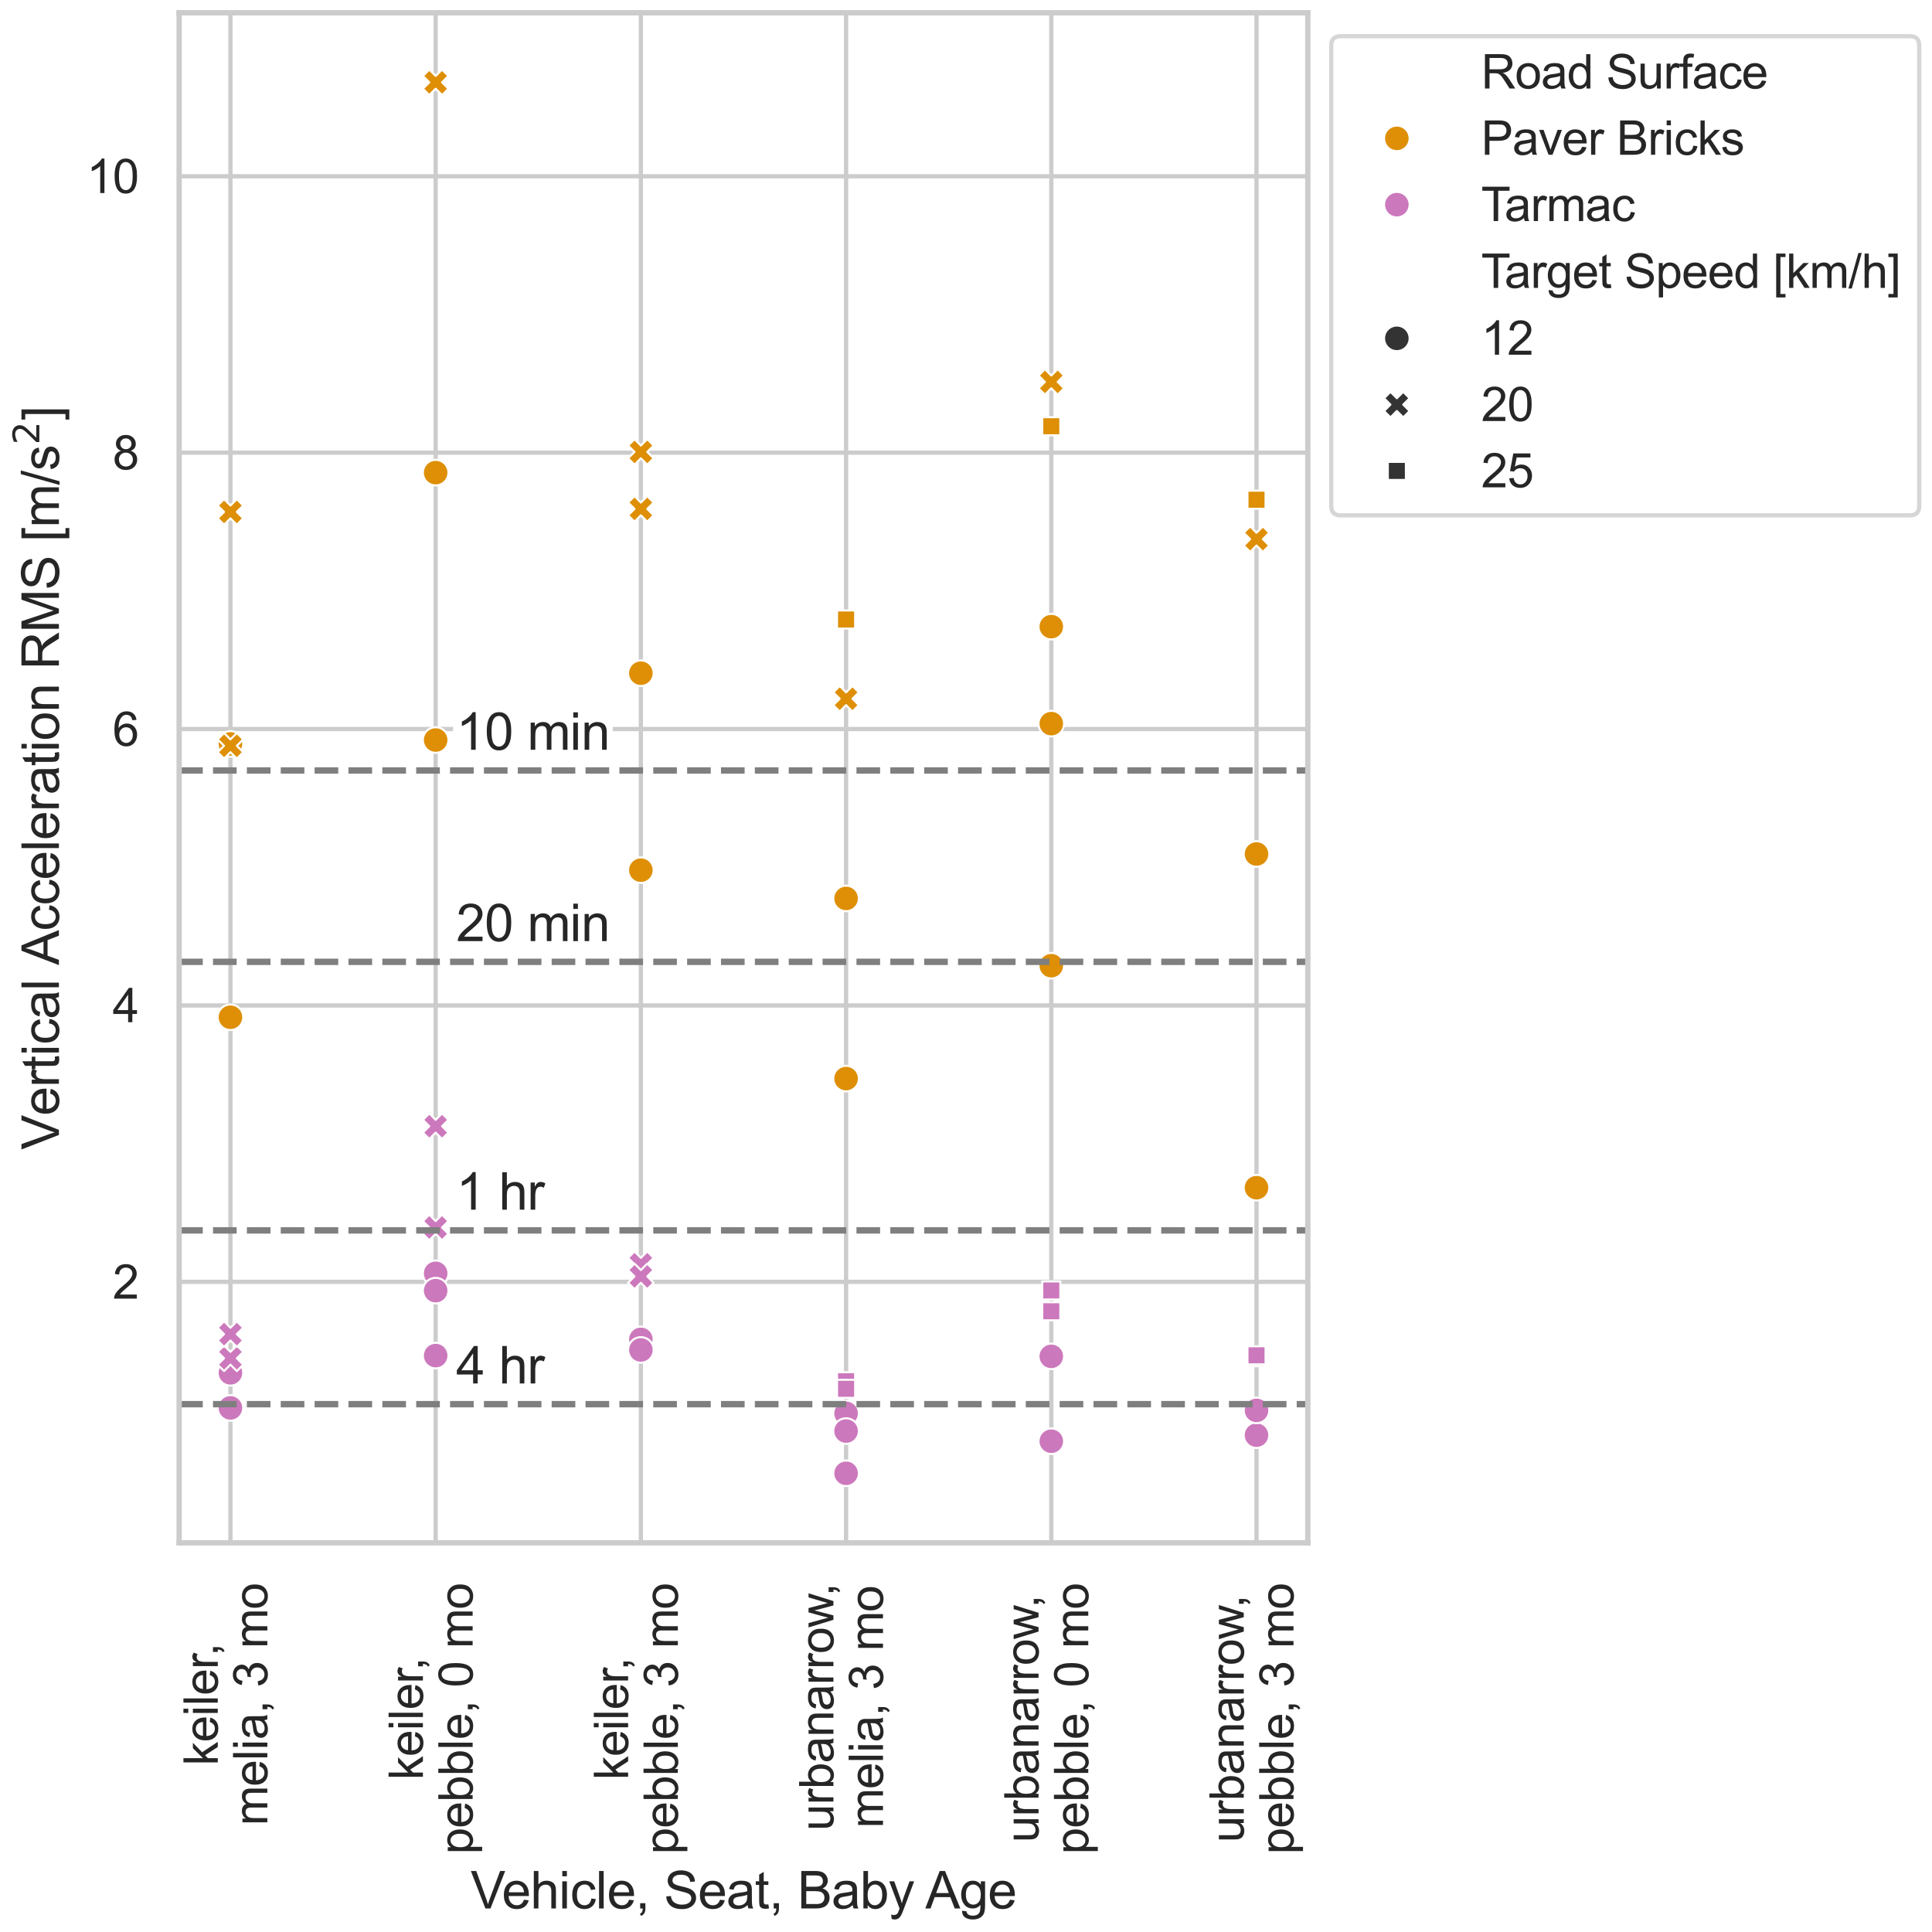 <?xml version="1.0" encoding="utf-8" standalone="no"?>
<!DOCTYPE svg PUBLIC "-//W3C//DTD SVG 1.1//EN"
  "http://www.w3.org/Graphics/SVG/1.1/DTD/svg11.dtd">
<svg xmlns:xlink="http://www.w3.org/1999/xlink" width="453.543pt" height="453.543pt" viewBox="0 0 453.543 453.543" xmlns="http://www.w3.org/2000/svg" version="1.1">
 <defs>
  <style type="text/css">*{stroke-linejoin: round; stroke-linecap: butt}</style>
 </defs>
 <g id="figure_1">
  <g id="patch_1">
   <path d="M 0 453.543 
L 453.543 453.543 
L 453.543 0 
L 0 0 
z
" style="fill: #ffffff"/>
  </g>
  <g id="axes_1">
   <g id="patch_2">
    <path d="M 42.054 362.188 
L 307.014 362.188 
L 307.014 3 
L 42.054 3 
z
" style="fill: #ffffff"/>
   </g>
   <g id="matplotlib.axis_1">
    <g id="xtick_1">
     <g id="line2d_1">
      <path d="M 54.098 362.188 
L 54.098 3 
" clip-path="url(#p27431e78cc)" style="fill: none; stroke: #cccccc; stroke-linecap: round"/>
     </g>
     <g id="text_1">
      <!-- keiler, -->
      <g style="fill: #262626" transform="translate(51.124 414.481) rotate(-90) scale(0.11 -0.11)">
       <defs>
        <path id="ArialMT-6b" d="M 425 0 
L 425 4581 
L 988 4581 
L 988 1969 
L 2319 3319 
L 3047 3319 
L 1778 2088 
L 3175 0 
L 2481 0 
L 1384 1697 
L 988 1316 
L 988 0 
L 425 0 
z
" transform="scale(0.016)"/>
        <path id="ArialMT-65" d="M 2694 1069 
L 3275 997 
Q 3138 488 2766 206 
Q 2394 -75 1816 -75 
Q 1088 -75 661 373 
Q 234 822 234 1631 
Q 234 2469 665 2931 
Q 1097 3394 1784 3394 
Q 2450 3394 2872 2941 
Q 3294 2488 3294 1666 
Q 3294 1616 3291 1516 
L 816 1516 
Q 847 969 1125 678 
Q 1403 388 1819 388 
Q 2128 388 2347 550 
Q 2566 713 2694 1069 
z
M 847 1978 
L 2700 1978 
Q 2663 2397 2488 2606 
Q 2219 2931 1791 2931 
Q 1403 2931 1139 2672 
Q 875 2413 847 1978 
z
" transform="scale(0.016)"/>
        <path id="ArialMT-69" d="M 425 3934 
L 425 4581 
L 988 4581 
L 988 3934 
L 425 3934 
z
M 425 0 
L 425 3319 
L 988 3319 
L 988 0 
L 425 0 
z
" transform="scale(0.016)"/>
        <path id="ArialMT-6c" d="M 409 0 
L 409 4581 
L 972 4581 
L 972 0 
L 409 0 
z
" transform="scale(0.016)"/>
        <path id="ArialMT-72" d="M 416 0 
L 416 3319 
L 922 3319 
L 922 2816 
Q 1116 3169 1280 3281 
Q 1444 3394 1641 3394 
Q 1925 3394 2219 3213 
L 2025 2691 
Q 1819 2813 1613 2813 
Q 1428 2813 1281 2702 
Q 1134 2591 1072 2394 
Q 978 2094 978 1738 
L 978 0 
L 416 0 
z
" transform="scale(0.016)"/>
        <path id="ArialMT-2c" d="M 569 0 
L 569 641 
L 1209 641 
L 1209 0 
Q 1209 -353 1084 -570 
Q 959 -788 688 -906 
L 531 -666 
Q 709 -588 793 -436 
Q 878 -284 888 0 
L 569 0 
z
" transform="scale(0.016)"/>
       </defs>
       <use xlink:href="#ArialMT-6b"/>
       <use xlink:href="#ArialMT-65" x="50"/>
       <use xlink:href="#ArialMT-69" x="105.615"/>
       <use xlink:href="#ArialMT-6c" x="127.832"/>
       <use xlink:href="#ArialMT-65" x="150.049"/>
       <use xlink:href="#ArialMT-72" x="205.664"/>
       <use xlink:href="#ArialMT-2c" x="233.465"/>
      </g>
      <!-- melia, 3 mo -->
      <g style="fill: #262626" transform="translate(62.759 428.537) rotate(-90) scale(0.11 -0.11)">
       <defs>
        <path id="ArialMT-6d" d="M 422 0 
L 422 3319 
L 925 3319 
L 925 2853 
Q 1081 3097 1340 3245 
Q 1600 3394 1931 3394 
Q 2300 3394 2536 3241 
Q 2772 3088 2869 2813 
Q 3263 3394 3894 3394 
Q 4388 3394 4653 3120 
Q 4919 2847 4919 2278 
L 4919 0 
L 4359 0 
L 4359 2091 
Q 4359 2428 4304 2576 
Q 4250 2725 4106 2815 
Q 3963 2906 3769 2906 
Q 3419 2906 3187 2673 
Q 2956 2441 2956 1928 
L 2956 0 
L 2394 0 
L 2394 2156 
Q 2394 2531 2256 2718 
Q 2119 2906 1806 2906 
Q 1569 2906 1367 2781 
Q 1166 2656 1075 2415 
Q 984 2175 984 1722 
L 984 0 
L 422 0 
z
" transform="scale(0.016)"/>
        <path id="ArialMT-61" d="M 2588 409 
Q 2275 144 1986 34 
Q 1697 -75 1366 -75 
Q 819 -75 525 192 
Q 231 459 231 875 
Q 231 1119 342 1320 
Q 453 1522 633 1644 
Q 813 1766 1038 1828 
Q 1203 1872 1538 1913 
Q 2219 1994 2541 2106 
Q 2544 2222 2544 2253 
Q 2544 2597 2384 2738 
Q 2169 2928 1744 2928 
Q 1347 2928 1158 2789 
Q 969 2650 878 2297 
L 328 2372 
Q 403 2725 575 2942 
Q 747 3159 1072 3276 
Q 1397 3394 1825 3394 
Q 2250 3394 2515 3294 
Q 2781 3194 2906 3042 
Q 3031 2891 3081 2659 
Q 3109 2516 3109 2141 
L 3109 1391 
Q 3109 606 3145 398 
Q 3181 191 3288 0 
L 2700 0 
Q 2613 175 2588 409 
z
M 2541 1666 
Q 2234 1541 1622 1453 
Q 1275 1403 1131 1340 
Q 988 1278 909 1158 
Q 831 1038 831 891 
Q 831 666 1001 516 
Q 1172 366 1500 366 
Q 1825 366 2078 508 
Q 2331 650 2450 897 
Q 2541 1088 2541 1459 
L 2541 1666 
z
" transform="scale(0.016)"/>
        <path id="ArialMT-20" transform="scale(0.016)"/>
        <path id="ArialMT-33" d="M 269 1209 
L 831 1284 
Q 928 806 1161 595 
Q 1394 384 1728 384 
Q 2125 384 2398 659 
Q 2672 934 2672 1341 
Q 2672 1728 2419 1979 
Q 2166 2231 1775 2231 
Q 1616 2231 1378 2169 
L 1441 2663 
Q 1497 2656 1531 2656 
Q 1891 2656 2178 2843 
Q 2466 3031 2466 3422 
Q 2466 3731 2256 3934 
Q 2047 4138 1716 4138 
Q 1388 4138 1169 3931 
Q 950 3725 888 3313 
L 325 3413 
Q 428 3978 793 4289 
Q 1159 4600 1703 4600 
Q 2078 4600 2393 4439 
Q 2709 4278 2876 4000 
Q 3044 3722 3044 3409 
Q 3044 3113 2884 2869 
Q 2725 2625 2413 2481 
Q 2819 2388 3044 2092 
Q 3269 1797 3269 1353 
Q 3269 753 2831 336 
Q 2394 -81 1725 -81 
Q 1122 -81 723 278 
Q 325 638 269 1209 
z
" transform="scale(0.016)"/>
        <path id="ArialMT-6f" d="M 213 1659 
Q 213 2581 725 3025 
Q 1153 3394 1769 3394 
Q 2453 3394 2887 2945 
Q 3322 2497 3322 1706 
Q 3322 1066 3130 698 
Q 2938 331 2570 128 
Q 2203 -75 1769 -75 
Q 1072 -75 642 372 
Q 213 819 213 1659 
z
M 791 1659 
Q 791 1022 1069 705 
Q 1347 388 1769 388 
Q 2188 388 2466 706 
Q 2744 1025 2744 1678 
Q 2744 2294 2464 2611 
Q 2184 2928 1769 2928 
Q 1347 2928 1069 2612 
Q 791 2297 791 1659 
z
" transform="scale(0.016)"/>
       </defs>
       <use xlink:href="#ArialMT-6d"/>
       <use xlink:href="#ArialMT-65" x="83.301"/>
       <use xlink:href="#ArialMT-6c" x="138.916"/>
       <use xlink:href="#ArialMT-69" x="161.133"/>
       <use xlink:href="#ArialMT-61" x="183.35"/>
       <use xlink:href="#ArialMT-2c" x="238.965"/>
       <use xlink:href="#ArialMT-20" x="266.748"/>
       <use xlink:href="#ArialMT-33" x="294.531"/>
       <use xlink:href="#ArialMT-20" x="350.146"/>
       <use xlink:href="#ArialMT-6d" x="377.93"/>
       <use xlink:href="#ArialMT-6f" x="461.23"/>
      </g>
     </g>
    </g>
    <g id="xtick_2">
     <g id="line2d_2">
      <path d="M 102.272 362.188 
L 102.272 3 
" clip-path="url(#p27431e78cc)" style="fill: none; stroke: #cccccc; stroke-linecap: round"/>
     </g>
     <g id="text_2">
      <!-- keiler, -->
      <g style="fill: #262626" transform="translate(99.279 417.853) rotate(-90) scale(0.11 -0.11)">
       <use xlink:href="#ArialMT-6b"/>
       <use xlink:href="#ArialMT-65" x="50"/>
       <use xlink:href="#ArialMT-69" x="105.615"/>
       <use xlink:href="#ArialMT-6c" x="127.832"/>
       <use xlink:href="#ArialMT-65" x="150.049"/>
       <use xlink:href="#ArialMT-72" x="205.664"/>
       <use xlink:href="#ArialMT-2c" x="233.465"/>
      </g>
      <!-- pebble, 0 mo -->
      <g style="fill: #262626" transform="translate(110.953 435.282) rotate(-90) scale(0.11 -0.11)">
       <defs>
        <path id="ArialMT-70" d="M 422 -1272 
L 422 3319 
L 934 3319 
L 934 2888 
Q 1116 3141 1344 3267 
Q 1572 3394 1897 3394 
Q 2322 3394 2647 3175 
Q 2972 2956 3137 2557 
Q 3303 2159 3303 1684 
Q 3303 1175 3120 767 
Q 2938 359 2589 142 
Q 2241 -75 1856 -75 
Q 1575 -75 1351 44 
Q 1128 163 984 344 
L 984 -1272 
L 422 -1272 
z
M 931 1641 
Q 931 1000 1190 694 
Q 1450 388 1819 388 
Q 2194 388 2461 705 
Q 2728 1022 2728 1688 
Q 2728 2322 2467 2637 
Q 2206 2953 1844 2953 
Q 1484 2953 1207 2617 
Q 931 2281 931 1641 
z
" transform="scale(0.016)"/>
        <path id="ArialMT-62" d="M 941 0 
L 419 0 
L 419 4581 
L 981 4581 
L 981 2947 
Q 1338 3394 1891 3394 
Q 2197 3394 2470 3270 
Q 2744 3147 2920 2923 
Q 3097 2700 3197 2384 
Q 3297 2069 3297 1709 
Q 3297 856 2875 390 
Q 2453 -75 1863 -75 
Q 1275 -75 941 416 
L 941 0 
z
M 934 1684 
Q 934 1088 1097 822 
Q 1363 388 1816 388 
Q 2184 388 2453 708 
Q 2722 1028 2722 1663 
Q 2722 2313 2464 2622 
Q 2206 2931 1841 2931 
Q 1472 2931 1203 2611 
Q 934 2291 934 1684 
z
" transform="scale(0.016)"/>
        <path id="ArialMT-30" d="M 266 2259 
Q 266 3072 433 3567 
Q 600 4063 929 4331 
Q 1259 4600 1759 4600 
Q 2128 4600 2406 4451 
Q 2684 4303 2865 4023 
Q 3047 3744 3150 3342 
Q 3253 2941 3253 2259 
Q 3253 1453 3087 958 
Q 2922 463 2592 192 
Q 2263 -78 1759 -78 
Q 1097 -78 719 397 
Q 266 969 266 2259 
z
M 844 2259 
Q 844 1131 1108 757 
Q 1372 384 1759 384 
Q 2147 384 2411 759 
Q 2675 1134 2675 2259 
Q 2675 3391 2411 3762 
Q 2147 4134 1753 4134 
Q 1366 4134 1134 3806 
Q 844 3388 844 2259 
z
" transform="scale(0.016)"/>
       </defs>
       <use xlink:href="#ArialMT-70"/>
       <use xlink:href="#ArialMT-65" x="55.615"/>
       <use xlink:href="#ArialMT-62" x="111.23"/>
       <use xlink:href="#ArialMT-62" x="166.846"/>
       <use xlink:href="#ArialMT-6c" x="222.461"/>
       <use xlink:href="#ArialMT-65" x="244.678"/>
       <use xlink:href="#ArialMT-2c" x="300.293"/>
       <use xlink:href="#ArialMT-20" x="328.076"/>
       <use xlink:href="#ArialMT-30" x="355.859"/>
       <use xlink:href="#ArialMT-20" x="411.475"/>
       <use xlink:href="#ArialMT-6d" x="439.258"/>
       <use xlink:href="#ArialMT-6f" x="522.559"/>
      </g>
     </g>
    </g>
    <g id="xtick_3">
     <g id="line2d_3">
      <path d="M 150.447 362.188 
L 150.447 3 
" clip-path="url(#p27431e78cc)" style="fill: none; stroke: #cccccc; stroke-linecap: round"/>
     </g>
     <g id="text_3">
      <!-- keiler, -->
      <g style="fill: #262626" transform="translate(147.454 417.853) rotate(-90) scale(0.11 -0.11)">
       <use xlink:href="#ArialMT-6b"/>
       <use xlink:href="#ArialMT-65" x="50"/>
       <use xlink:href="#ArialMT-69" x="105.615"/>
       <use xlink:href="#ArialMT-6c" x="127.832"/>
       <use xlink:href="#ArialMT-65" x="150.049"/>
       <use xlink:href="#ArialMT-72" x="205.664"/>
       <use xlink:href="#ArialMT-2c" x="233.465"/>
      </g>
      <!-- pebble, 3 mo -->
      <g style="fill: #262626" transform="translate(159.127 435.282) rotate(-90) scale(0.11 -0.11)">
       <use xlink:href="#ArialMT-70"/>
       <use xlink:href="#ArialMT-65" x="55.615"/>
       <use xlink:href="#ArialMT-62" x="111.23"/>
       <use xlink:href="#ArialMT-62" x="166.846"/>
       <use xlink:href="#ArialMT-6c" x="222.461"/>
       <use xlink:href="#ArialMT-65" x="244.678"/>
       <use xlink:href="#ArialMT-2c" x="300.293"/>
       <use xlink:href="#ArialMT-20" x="328.076"/>
       <use xlink:href="#ArialMT-33" x="355.859"/>
       <use xlink:href="#ArialMT-20" x="411.475"/>
       <use xlink:href="#ArialMT-6d" x="439.258"/>
       <use xlink:href="#ArialMT-6f" x="522.559"/>
      </g>
     </g>
    </g>
    <g id="xtick_4">
     <g id="line2d_4">
      <path d="M 198.621 362.188 
L 198.621 3 
" clip-path="url(#p27431e78cc)" style="fill: none; stroke: #cccccc; stroke-linecap: round"/>
     </g>
     <g id="text_4">
      <!-- urbanarrow, -->
      <g style="fill: #262626" transform="translate(195.648 429.773) rotate(-90) scale(0.11 -0.11)">
       <defs>
        <path id="ArialMT-75" d="M 2597 0 
L 2597 488 
Q 2209 -75 1544 -75 
Q 1250 -75 995 37 
Q 741 150 617 320 
Q 494 491 444 738 
Q 409 903 409 1263 
L 409 3319 
L 972 3319 
L 972 1478 
Q 972 1038 1006 884 
Q 1059 663 1231 536 
Q 1403 409 1656 409 
Q 1909 409 2131 539 
Q 2353 669 2445 892 
Q 2538 1116 2538 1541 
L 2538 3319 
L 3100 3319 
L 3100 0 
L 2597 0 
z
" transform="scale(0.016)"/>
        <path id="ArialMT-6e" d="M 422 0 
L 422 3319 
L 928 3319 
L 928 2847 
Q 1294 3394 1984 3394 
Q 2284 3394 2536 3286 
Q 2788 3178 2913 3003 
Q 3038 2828 3088 2588 
Q 3119 2431 3119 2041 
L 3119 0 
L 2556 0 
L 2556 2019 
Q 2556 2363 2490 2533 
Q 2425 2703 2258 2804 
Q 2091 2906 1866 2906 
Q 1506 2906 1245 2678 
Q 984 2450 984 1813 
L 984 0 
L 422 0 
z
" transform="scale(0.016)"/>
        <path id="ArialMT-77" d="M 1034 0 
L 19 3319 
L 600 3319 
L 1128 1403 
L 1325 691 
Q 1338 744 1497 1375 
L 2025 3319 
L 2603 3319 
L 3100 1394 
L 3266 759 
L 3456 1400 
L 4025 3319 
L 4572 3319 
L 3534 0 
L 2950 0 
L 2422 1988 
L 2294 2553 
L 1622 0 
L 1034 0 
z
" transform="scale(0.016)"/>
       </defs>
       <use xlink:href="#ArialMT-75"/>
       <use xlink:href="#ArialMT-72" x="55.615"/>
       <use xlink:href="#ArialMT-62" x="88.916"/>
       <use xlink:href="#ArialMT-61" x="144.531"/>
       <use xlink:href="#ArialMT-6e" x="200.146"/>
       <use xlink:href="#ArialMT-61" x="255.762"/>
       <use xlink:href="#ArialMT-72" x="311.377"/>
       <use xlink:href="#ArialMT-72" x="344.678"/>
       <use xlink:href="#ArialMT-6f" x="377.979"/>
       <use xlink:href="#ArialMT-77" x="433.594"/>
       <use xlink:href="#ArialMT-2c" x="500.311"/>
      </g>
      <!-- melia, 3 mo -->
      <g style="fill: #262626" transform="translate(207.282 429.155) rotate(-90) scale(0.11 -0.11)">
       <use xlink:href="#ArialMT-6d"/>
       <use xlink:href="#ArialMT-65" x="83.301"/>
       <use xlink:href="#ArialMT-6c" x="138.916"/>
       <use xlink:href="#ArialMT-69" x="161.133"/>
       <use xlink:href="#ArialMT-61" x="183.35"/>
       <use xlink:href="#ArialMT-2c" x="238.965"/>
       <use xlink:href="#ArialMT-20" x="266.748"/>
       <use xlink:href="#ArialMT-33" x="294.531"/>
       <use xlink:href="#ArialMT-20" x="350.146"/>
       <use xlink:href="#ArialMT-6d" x="377.93"/>
       <use xlink:href="#ArialMT-6f" x="461.23"/>
      </g>
     </g>
    </g>
    <g id="xtick_5">
     <g id="line2d_5">
      <path d="M 246.796 362.188 
L 246.796 3 
" clip-path="url(#p27431e78cc)" style="fill: none; stroke: #cccccc; stroke-linecap: round"/>
     </g>
     <g id="text_5">
      <!-- urbanarrow, -->
      <g style="fill: #262626" transform="translate(243.802 432.528) rotate(-90) scale(0.11 -0.11)">
       <use xlink:href="#ArialMT-75"/>
       <use xlink:href="#ArialMT-72" x="55.615"/>
       <use xlink:href="#ArialMT-62" x="88.916"/>
       <use xlink:href="#ArialMT-61" x="144.531"/>
       <use xlink:href="#ArialMT-6e" x="200.146"/>
       <use xlink:href="#ArialMT-61" x="255.762"/>
       <use xlink:href="#ArialMT-72" x="311.377"/>
       <use xlink:href="#ArialMT-72" x="344.678"/>
       <use xlink:href="#ArialMT-6f" x="377.979"/>
       <use xlink:href="#ArialMT-77" x="433.594"/>
       <use xlink:href="#ArialMT-2c" x="500.311"/>
      </g>
      <!-- pebble, 0 mo -->
      <g style="fill: #262626" transform="translate(255.476 435.282) rotate(-90) scale(0.11 -0.11)">
       <use xlink:href="#ArialMT-70"/>
       <use xlink:href="#ArialMT-65" x="55.615"/>
       <use xlink:href="#ArialMT-62" x="111.23"/>
       <use xlink:href="#ArialMT-62" x="166.846"/>
       <use xlink:href="#ArialMT-6c" x="222.461"/>
       <use xlink:href="#ArialMT-65" x="244.678"/>
       <use xlink:href="#ArialMT-2c" x="300.293"/>
       <use xlink:href="#ArialMT-20" x="328.076"/>
       <use xlink:href="#ArialMT-30" x="355.859"/>
       <use xlink:href="#ArialMT-20" x="411.475"/>
       <use xlink:href="#ArialMT-6d" x="439.258"/>
       <use xlink:href="#ArialMT-6f" x="522.559"/>
      </g>
     </g>
    </g>
    <g id="xtick_6">
     <g id="line2d_6">
      <path d="M 294.97 362.188 
L 294.97 3 
" clip-path="url(#p27431e78cc)" style="fill: none; stroke: #cccccc; stroke-linecap: round"/>
     </g>
     <g id="text_6">
      <!-- urbanarrow, -->
      <g style="fill: #262626" transform="translate(291.977 432.528) rotate(-90) scale(0.11 -0.11)">
       <use xlink:href="#ArialMT-75"/>
       <use xlink:href="#ArialMT-72" x="55.615"/>
       <use xlink:href="#ArialMT-62" x="88.916"/>
       <use xlink:href="#ArialMT-61" x="144.531"/>
       <use xlink:href="#ArialMT-6e" x="200.146"/>
       <use xlink:href="#ArialMT-61" x="255.762"/>
       <use xlink:href="#ArialMT-72" x="311.377"/>
       <use xlink:href="#ArialMT-72" x="344.678"/>
       <use xlink:href="#ArialMT-6f" x="377.979"/>
       <use xlink:href="#ArialMT-77" x="433.594"/>
       <use xlink:href="#ArialMT-2c" x="500.311"/>
      </g>
      <!-- pebble, 3 mo -->
      <g style="fill: #262626" transform="translate(303.651 435.282) rotate(-90) scale(0.11 -0.11)">
       <use xlink:href="#ArialMT-70"/>
       <use xlink:href="#ArialMT-65" x="55.615"/>
       <use xlink:href="#ArialMT-62" x="111.23"/>
       <use xlink:href="#ArialMT-62" x="166.846"/>
       <use xlink:href="#ArialMT-6c" x="222.461"/>
       <use xlink:href="#ArialMT-65" x="244.678"/>
       <use xlink:href="#ArialMT-2c" x="300.293"/>
       <use xlink:href="#ArialMT-20" x="328.076"/>
       <use xlink:href="#ArialMT-33" x="355.859"/>
       <use xlink:href="#ArialMT-20" x="411.475"/>
       <use xlink:href="#ArialMT-6d" x="439.258"/>
       <use xlink:href="#ArialMT-6f" x="522.559"/>
      </g>
     </g>
    </g>
    <g id="text_7">
     <!-- Vehicle, Seat, Baby Age -->
     <g style="fill: #262626" transform="translate(110.489 448.017) scale(0.12 -0.12)">
      <defs>
       <path id="ArialMT-56" d="M 1803 0 
L 28 4581 
L 684 4581 
L 1875 1253 
Q 2019 853 2116 503 
Q 2222 878 2363 1253 
L 3600 4581 
L 4219 4581 
L 2425 0 
L 1803 0 
z
" transform="scale(0.016)"/>
       <path id="ArialMT-68" d="M 422 0 
L 422 4581 
L 984 4581 
L 984 2938 
Q 1378 3394 1978 3394 
Q 2347 3394 2619 3248 
Q 2891 3103 3008 2847 
Q 3125 2591 3125 2103 
L 3125 0 
L 2563 0 
L 2563 2103 
Q 2563 2525 2380 2717 
Q 2197 2909 1863 2909 
Q 1613 2909 1392 2779 
Q 1172 2650 1078 2428 
Q 984 2206 984 1816 
L 984 0 
L 422 0 
z
" transform="scale(0.016)"/>
       <path id="ArialMT-63" d="M 2588 1216 
L 3141 1144 
Q 3050 572 2676 248 
Q 2303 -75 1759 -75 
Q 1078 -75 664 370 
Q 250 816 250 1647 
Q 250 2184 428 2587 
Q 606 2991 970 3192 
Q 1334 3394 1763 3394 
Q 2303 3394 2647 3120 
Q 2991 2847 3088 2344 
L 2541 2259 
Q 2463 2594 2264 2762 
Q 2066 2931 1784 2931 
Q 1359 2931 1093 2626 
Q 828 2322 828 1663 
Q 828 994 1084 691 
Q 1341 388 1753 388 
Q 2084 388 2306 591 
Q 2528 794 2588 1216 
z
" transform="scale(0.016)"/>
       <path id="ArialMT-53" d="M 288 1472 
L 859 1522 
Q 900 1178 1048 958 
Q 1197 738 1509 602 
Q 1822 466 2213 466 
Q 2559 466 2825 569 
Q 3091 672 3220 851 
Q 3350 1031 3350 1244 
Q 3350 1459 3225 1620 
Q 3100 1781 2813 1891 
Q 2628 1963 1997 2114 
Q 1366 2266 1113 2400 
Q 784 2572 623 2826 
Q 463 3081 463 3397 
Q 463 3744 659 4045 
Q 856 4347 1234 4503 
Q 1613 4659 2075 4659 
Q 2584 4659 2973 4495 
Q 3363 4331 3572 4012 
Q 3781 3694 3797 3291 
L 3216 3247 
Q 3169 3681 2898 3903 
Q 2628 4125 2100 4125 
Q 1550 4125 1298 3923 
Q 1047 3722 1047 3438 
Q 1047 3191 1225 3031 
Q 1400 2872 2139 2705 
Q 2878 2538 3153 2413 
Q 3553 2228 3743 1945 
Q 3934 1663 3934 1294 
Q 3934 928 3725 604 
Q 3516 281 3123 101 
Q 2731 -78 2241 -78 
Q 1619 -78 1198 103 
Q 778 284 539 648 
Q 300 1013 288 1472 
z
" transform="scale(0.016)"/>
       <path id="ArialMT-74" d="M 1650 503 
L 1731 6 
Q 1494 -44 1306 -44 
Q 1000 -44 831 53 
Q 663 150 594 308 
Q 525 466 525 972 
L 525 2881 
L 113 2881 
L 113 3319 
L 525 3319 
L 525 4141 
L 1084 4478 
L 1084 3319 
L 1650 3319 
L 1650 2881 
L 1084 2881 
L 1084 941 
Q 1084 700 1114 631 
Q 1144 563 1211 522 
Q 1278 481 1403 481 
Q 1497 481 1650 503 
z
" transform="scale(0.016)"/>
       <path id="ArialMT-42" d="M 469 0 
L 469 4581 
L 2188 4581 
Q 2713 4581 3030 4442 
Q 3347 4303 3526 4014 
Q 3706 3725 3706 3409 
Q 3706 3116 3547 2856 
Q 3388 2597 3066 2438 
Q 3481 2316 3704 2022 
Q 3928 1728 3928 1328 
Q 3928 1006 3792 729 
Q 3656 453 3456 303 
Q 3256 153 2954 76 
Q 2653 0 2216 0 
L 469 0 
z
M 1075 2656 
L 2066 2656 
Q 2469 2656 2644 2709 
Q 2875 2778 2992 2937 
Q 3109 3097 3109 3338 
Q 3109 3566 3000 3739 
Q 2891 3913 2687 3977 
Q 2484 4041 1991 4041 
L 1075 4041 
L 1075 2656 
z
M 1075 541 
L 2216 541 
Q 2509 541 2628 563 
Q 2838 600 2978 687 
Q 3119 775 3209 942 
Q 3300 1109 3300 1328 
Q 3300 1584 3169 1773 
Q 3038 1963 2805 2039 
Q 2572 2116 2134 2116 
L 1075 2116 
L 1075 541 
z
" transform="scale(0.016)"/>
       <path id="ArialMT-79" d="M 397 -1278 
L 334 -750 
Q 519 -800 656 -800 
Q 844 -800 956 -737 
Q 1069 -675 1141 -563 
Q 1194 -478 1313 -144 
Q 1328 -97 1363 -6 
L 103 3319 
L 709 3319 
L 1400 1397 
Q 1534 1031 1641 628 
Q 1738 1016 1872 1384 
L 2581 3319 
L 3144 3319 
L 1881 -56 
Q 1678 -603 1566 -809 
Q 1416 -1088 1222 -1217 
Q 1028 -1347 759 -1347 
Q 597 -1347 397 -1278 
z
" transform="scale(0.016)"/>
       <path id="ArialMT-41" d="M -9 0 
L 1750 4581 
L 2403 4581 
L 4278 0 
L 3588 0 
L 3053 1388 
L 1138 1388 
L 634 0 
L -9 0 
z
M 1313 1881 
L 2866 1881 
L 2388 3150 
Q 2169 3728 2063 4100 
Q 1975 3659 1816 3225 
L 1313 1881 
z
" transform="scale(0.016)"/>
       <path id="ArialMT-67" d="M 319 -275 
L 866 -356 
Q 900 -609 1056 -725 
Q 1266 -881 1628 -881 
Q 2019 -881 2231 -725 
Q 2444 -569 2519 -288 
Q 2563 -116 2559 434 
Q 2191 0 1641 0 
Q 956 0 581 494 
Q 206 988 206 1678 
Q 206 2153 378 2554 
Q 550 2956 876 3175 
Q 1203 3394 1644 3394 
Q 2231 3394 2613 2919 
L 2613 3319 
L 3131 3319 
L 3131 450 
Q 3131 -325 2973 -648 
Q 2816 -972 2473 -1159 
Q 2131 -1347 1631 -1347 
Q 1038 -1347 672 -1080 
Q 306 -813 319 -275 
z
M 784 1719 
Q 784 1066 1043 766 
Q 1303 466 1694 466 
Q 2081 466 2343 764 
Q 2606 1063 2606 1700 
Q 2606 2309 2336 2618 
Q 2066 2928 1684 2928 
Q 1309 2928 1046 2623 
Q 784 2319 784 1719 
z
" transform="scale(0.016)"/>
      </defs>
      <use xlink:href="#ArialMT-56"/>
      <use xlink:href="#ArialMT-65" x="61.199"/>
      <use xlink:href="#ArialMT-68" x="116.814"/>
      <use xlink:href="#ArialMT-69" x="172.43"/>
      <use xlink:href="#ArialMT-63" x="194.646"/>
      <use xlink:href="#ArialMT-6c" x="244.646"/>
      <use xlink:href="#ArialMT-65" x="266.863"/>
      <use xlink:href="#ArialMT-2c" x="322.479"/>
      <use xlink:href="#ArialMT-20" x="350.262"/>
      <use xlink:href="#ArialMT-53" x="378.045"/>
      <use xlink:href="#ArialMT-65" x="444.744"/>
      <use xlink:href="#ArialMT-61" x="500.359"/>
      <use xlink:href="#ArialMT-74" x="555.975"/>
      <use xlink:href="#ArialMT-2c" x="583.758"/>
      <use xlink:href="#ArialMT-20" x="611.541"/>
      <use xlink:href="#ArialMT-42" x="639.324"/>
      <use xlink:href="#ArialMT-61" x="706.023"/>
      <use xlink:href="#ArialMT-62" x="761.639"/>
      <use xlink:href="#ArialMT-79" x="817.254"/>
      <use xlink:href="#ArialMT-20" x="867.254"/>
      <use xlink:href="#ArialMT-41" x="889.537"/>
      <use xlink:href="#ArialMT-67" x="956.236"/>
      <use xlink:href="#ArialMT-65" x="1011.852"/>
     </g>
    </g>
   </g>
   <g id="matplotlib.axis_2">
    <g id="ytick_1">
     <g id="line2d_7">
      <path d="M 42.054 300.915 
L 307.014 300.915 
" clip-path="url(#p27431e78cc)" style="fill: none; stroke: #cccccc; stroke-linecap: round"/>
     </g>
     <g id="text_8">
      <!-- 2 -->
      <g style="fill: #262626" transform="translate(26.437 304.851) scale(0.11 -0.11)">
       <defs>
        <path id="ArialMT-32" d="M 3222 541 
L 3222 0 
L 194 0 
Q 188 203 259 391 
Q 375 700 629 1000 
Q 884 1300 1366 1694 
Q 2113 2306 2375 2664 
Q 2638 3022 2638 3341 
Q 2638 3675 2398 3904 
Q 2159 4134 1775 4134 
Q 1369 4134 1125 3890 
Q 881 3647 878 3216 
L 300 3275 
Q 359 3922 746 4261 
Q 1134 4600 1788 4600 
Q 2447 4600 2831 4234 
Q 3216 3869 3216 3328 
Q 3216 3053 3103 2787 
Q 2991 2522 2730 2228 
Q 2469 1934 1863 1422 
Q 1356 997 1212 845 
Q 1069 694 975 541 
L 3222 541 
z
" transform="scale(0.016)"/>
       </defs>
       <use xlink:href="#ArialMT-32"/>
      </g>
     </g>
    </g>
    <g id="ytick_2">
     <g id="line2d_8">
      <path d="M 42.054 236.03 
L 307.014 236.03 
" clip-path="url(#p27431e78cc)" style="fill: none; stroke: #cccccc; stroke-linecap: round"/>
     </g>
     <g id="text_9">
      <!-- 4 -->
      <g style="fill: #262626" transform="translate(26.437 239.967) scale(0.11 -0.11)">
       <defs>
        <path id="ArialMT-34" d="M 2069 0 
L 2069 1097 
L 81 1097 
L 81 1613 
L 2172 4581 
L 2631 4581 
L 2631 1613 
L 3250 1613 
L 3250 1097 
L 2631 1097 
L 2631 0 
L 2069 0 
z
M 2069 1613 
L 2069 3678 
L 634 1613 
L 2069 1613 
z
" transform="scale(0.016)"/>
       </defs>
       <use xlink:href="#ArialMT-34"/>
      </g>
     </g>
    </g>
    <g id="ytick_3">
     <g id="line2d_9">
      <path d="M 42.054 171.146 
L 307.014 171.146 
" clip-path="url(#p27431e78cc)" style="fill: none; stroke: #cccccc; stroke-linecap: round"/>
     </g>
     <g id="text_10">
      <!-- 6 -->
      <g style="fill: #262626" transform="translate(26.437 175.083) scale(0.11 -0.11)">
       <defs>
        <path id="ArialMT-36" d="M 3184 3459 
L 2625 3416 
Q 2550 3747 2413 3897 
Q 2184 4138 1850 4138 
Q 1581 4138 1378 3988 
Q 1113 3794 959 3422 
Q 806 3050 800 2363 
Q 1003 2672 1297 2822 
Q 1591 2972 1913 2972 
Q 2475 2972 2870 2558 
Q 3266 2144 3266 1488 
Q 3266 1056 3080 686 
Q 2894 316 2569 119 
Q 2244 -78 1831 -78 
Q 1128 -78 684 439 
Q 241 956 241 2144 
Q 241 3472 731 4075 
Q 1159 4600 1884 4600 
Q 2425 4600 2770 4297 
Q 3116 3994 3184 3459 
z
M 888 1484 
Q 888 1194 1011 928 
Q 1134 663 1356 523 
Q 1578 384 1822 384 
Q 2178 384 2434 671 
Q 2691 959 2691 1453 
Q 2691 1928 2437 2201 
Q 2184 2475 1800 2475 
Q 1419 2475 1153 2201 
Q 888 1928 888 1484 
z
" transform="scale(0.016)"/>
       </defs>
       <use xlink:href="#ArialMT-36"/>
      </g>
     </g>
    </g>
    <g id="ytick_4">
     <g id="line2d_10">
      <path d="M 42.054 106.261 
L 307.014 106.261 
" clip-path="url(#p27431e78cc)" style="fill: none; stroke: #cccccc; stroke-linecap: round"/>
     </g>
     <g id="text_11">
      <!-- 8 -->
      <g style="fill: #262626" transform="translate(26.437 110.198) scale(0.11 -0.11)">
       <defs>
        <path id="ArialMT-38" d="M 1131 2484 
Q 781 2613 612 2850 
Q 444 3088 444 3419 
Q 444 3919 803 4259 
Q 1163 4600 1759 4600 
Q 2359 4600 2725 4251 
Q 3091 3903 3091 3403 
Q 3091 3084 2923 2848 
Q 2756 2613 2416 2484 
Q 2838 2347 3058 2040 
Q 3278 1734 3278 1309 
Q 3278 722 2862 322 
Q 2447 -78 1769 -78 
Q 1091 -78 675 323 
Q 259 725 259 1325 
Q 259 1772 486 2073 
Q 713 2375 1131 2484 
z
M 1019 3438 
Q 1019 3113 1228 2906 
Q 1438 2700 1772 2700 
Q 2097 2700 2305 2904 
Q 2513 3109 2513 3406 
Q 2513 3716 2298 3927 
Q 2084 4138 1766 4138 
Q 1444 4138 1231 3931 
Q 1019 3725 1019 3438 
z
M 838 1322 
Q 838 1081 952 856 
Q 1066 631 1291 507 
Q 1516 384 1775 384 
Q 2178 384 2440 643 
Q 2703 903 2703 1303 
Q 2703 1709 2433 1975 
Q 2163 2241 1756 2241 
Q 1359 2241 1098 1978 
Q 838 1716 838 1322 
z
" transform="scale(0.016)"/>
       </defs>
       <use xlink:href="#ArialMT-38"/>
      </g>
     </g>
    </g>
    <g id="ytick_5">
     <g id="line2d_11">
      <path d="M 42.054 41.377 
L 307.014 41.377 
" clip-path="url(#p27431e78cc)" style="fill: none; stroke: #cccccc; stroke-linecap: round"/>
     </g>
     <g id="text_12">
      <!-- 10 -->
      <g style="fill: #262626" transform="translate(20.32 45.314) scale(0.11 -0.11)">
       <defs>
        <path id="ArialMT-31" d="M 2384 0 
L 1822 0 
L 1822 3584 
Q 1619 3391 1289 3197 
Q 959 3003 697 2906 
L 697 3450 
Q 1169 3672 1522 3987 
Q 1875 4303 2022 4600 
L 2384 4600 
L 2384 0 
z
" transform="scale(0.016)"/>
       </defs>
       <use xlink:href="#ArialMT-31"/>
       <use xlink:href="#ArialMT-30" x="55.615"/>
      </g>
     </g>
    </g>
    <g id="text_13">
     <!-- Vertical Acceleration RMS [m/s$^2$] -->
     <g style="fill: #262626" transform="translate(13.92 269.894) rotate(-90) scale(0.12 -0.12)">
      <defs>
       <path id="ArialMT-52" d="M 503 0 
L 503 4581 
L 2534 4581 
Q 3147 4581 3465 4457 
Q 3784 4334 3975 4021 
Q 4166 3709 4166 3331 
Q 4166 2844 3850 2509 
Q 3534 2175 2875 2084 
Q 3116 1969 3241 1856 
Q 3506 1613 3744 1247 
L 4541 0 
L 3778 0 
L 3172 953 
Q 2906 1366 2734 1584 
Q 2563 1803 2427 1890 
Q 2291 1978 2150 2013 
Q 2047 2034 1813 2034 
L 1109 2034 
L 1109 0 
L 503 0 
z
M 1109 2559 
L 2413 2559 
Q 2828 2559 3062 2645 
Q 3297 2731 3419 2920 
Q 3541 3109 3541 3331 
Q 3541 3656 3305 3865 
Q 3069 4075 2559 4075 
L 1109 4075 
L 1109 2559 
z
" transform="scale(0.016)"/>
       <path id="ArialMT-4d" d="M 475 0 
L 475 4581 
L 1388 4581 
L 2472 1338 
Q 2622 884 2691 659 
Q 2769 909 2934 1394 
L 4031 4581 
L 4847 4581 
L 4847 0 
L 4263 0 
L 4263 3834 
L 2931 0 
L 2384 0 
L 1059 3900 
L 1059 0 
L 475 0 
z
" transform="scale(0.016)"/>
       <path id="ArialMT-5b" d="M 434 -1272 
L 434 4581 
L 1675 4581 
L 1675 4116 
L 997 4116 
L 997 -806 
L 1675 -806 
L 1675 -1272 
L 434 -1272 
z
" transform="scale(0.016)"/>
       <path id="ArialMT-2f" d="M 0 -78 
L 1328 4659 
L 1778 4659 
L 453 -78 
L 0 -78 
z
" transform="scale(0.016)"/>
       <path id="ArialMT-73" d="M 197 991 
L 753 1078 
Q 800 744 1014 566 
Q 1228 388 1613 388 
Q 2000 388 2187 545 
Q 2375 703 2375 916 
Q 2375 1106 2209 1216 
Q 2094 1291 1634 1406 
Q 1016 1563 777 1677 
Q 538 1791 414 1992 
Q 291 2194 291 2438 
Q 291 2659 392 2848 
Q 494 3038 669 3163 
Q 800 3259 1026 3326 
Q 1253 3394 1513 3394 
Q 1903 3394 2198 3281 
Q 2494 3169 2634 2976 
Q 2775 2784 2828 2463 
L 2278 2388 
Q 2241 2644 2061 2787 
Q 1881 2931 1553 2931 
Q 1166 2931 1000 2803 
Q 834 2675 834 2503 
Q 834 2394 903 2306 
Q 972 2216 1119 2156 
Q 1203 2125 1616 2013 
Q 2213 1853 2448 1751 
Q 2684 1650 2818 1456 
Q 2953 1263 2953 975 
Q 2953 694 2789 445 
Q 2625 197 2315 61 
Q 2006 -75 1616 -75 
Q 969 -75 630 194 
Q 291 463 197 991 
z
" transform="scale(0.016)"/>
       <path id="DejaVuSans-32" d="M 1228 531 
L 3431 531 
L 3431 0 
L 469 0 
L 469 531 
Q 828 903 1448 1529 
Q 2069 2156 2228 2338 
Q 2531 2678 2651 2914 
Q 2772 3150 2772 3378 
Q 2772 3750 2511 3984 
Q 2250 4219 1831 4219 
Q 1534 4219 1204 4116 
Q 875 4013 500 3803 
L 500 4441 
Q 881 4594 1212 4672 
Q 1544 4750 1819 4750 
Q 2544 4750 2975 4387 
Q 3406 4025 3406 3419 
Q 3406 3131 3298 2873 
Q 3191 2616 2906 2266 
Q 2828 2175 2409 1742 
Q 1991 1309 1228 531 
z
" transform="scale(0.016)"/>
       <path id="ArialMT-5d" d="M 1363 -1272 
L 122 -1272 
L 122 -806 
L 800 -806 
L 800 4116 
L 122 4116 
L 122 4581 
L 1363 4581 
L 1363 -1272 
z
" transform="scale(0.016)"/>
      </defs>
      <use xlink:href="#ArialMT-56" transform="translate(0 0.766)"/>
      <use xlink:href="#ArialMT-65" transform="translate(66.699 0.766)"/>
      <use xlink:href="#ArialMT-72" transform="translate(122.314 0.766)"/>
      <use xlink:href="#ArialMT-74" transform="translate(155.615 0.766)"/>
      <use xlink:href="#ArialMT-69" transform="translate(183.398 0.766)"/>
      <use xlink:href="#ArialMT-63" transform="translate(205.615 0.766)"/>
      <use xlink:href="#ArialMT-61" transform="translate(255.615 0.766)"/>
      <use xlink:href="#ArialMT-6c" transform="translate(311.23 0.766)"/>
      <use xlink:href="#ArialMT-20" transform="translate(333.447 0.766)"/>
      <use xlink:href="#ArialMT-41" transform="translate(361.23 0.766)"/>
      <use xlink:href="#ArialMT-63" transform="translate(427.93 0.766)"/>
      <use xlink:href="#ArialMT-63" transform="translate(477.93 0.766)"/>
      <use xlink:href="#ArialMT-65" transform="translate(527.93 0.766)"/>
      <use xlink:href="#ArialMT-6c" transform="translate(583.545 0.766)"/>
      <use xlink:href="#ArialMT-65" transform="translate(605.762 0.766)"/>
      <use xlink:href="#ArialMT-72" transform="translate(661.377 0.766)"/>
      <use xlink:href="#ArialMT-61" transform="translate(694.678 0.766)"/>
      <use xlink:href="#ArialMT-74" transform="translate(750.293 0.766)"/>
      <use xlink:href="#ArialMT-69" transform="translate(778.076 0.766)"/>
      <use xlink:href="#ArialMT-6f" transform="translate(800.293 0.766)"/>
      <use xlink:href="#ArialMT-6e" transform="translate(855.908 0.766)"/>
      <use xlink:href="#ArialMT-20" transform="translate(911.523 0.766)"/>
      <use xlink:href="#ArialMT-52" transform="translate(939.307 0.766)"/>
      <use xlink:href="#ArialMT-4d" transform="translate(1011.523 0.766)"/>
      <use xlink:href="#ArialMT-53" transform="translate(1094.824 0.766)"/>
      <use xlink:href="#ArialMT-20" transform="translate(1161.523 0.766)"/>
      <use xlink:href="#ArialMT-5b" transform="translate(1189.307 0.766)"/>
      <use xlink:href="#ArialMT-6d" transform="translate(1217.09 0.766)"/>
      <use xlink:href="#ArialMT-2f" transform="translate(1300.391 0.766)"/>
      <use xlink:href="#ArialMT-73" transform="translate(1328.174 0.766)"/>
      <use xlink:href="#DejaVuSans-32" transform="translate(1379.131 39.047) scale(0.7)"/>
      <use xlink:href="#ArialMT-5d" transform="translate(1426.401 0.766)"/>
     </g>
    </g>
   </g>
   <g id="PathCollection_1">
    <path d="M 54.098 241.804 
C 54.894 241.804 55.657 241.488 56.219 240.926 
C 56.782 240.363 57.098 239.6 57.098 238.804 
C 57.098 238.009 56.782 237.246 56.219 236.683 
C 55.657 236.121 54.894 235.804 54.098 235.804 
C 53.302 235.804 52.539 236.121 51.977 236.683 
C 51.414 237.246 51.098 238.009 51.098 238.804 
C 51.098 239.6 51.414 240.363 51.977 240.926 
C 52.539 241.488 53.302 241.804 54.098 241.804 
z
" clip-path="url(#p27431e78cc)" style="fill: #de8f05; stroke: #ffffff; stroke-width: 0.48"/>
    <path d="M 54.098 177.639 
C 54.894 177.639 55.657 177.323 56.219 176.761 
C 56.782 176.198 57.098 175.435 57.098 174.639 
C 57.098 173.844 56.782 173.081 56.219 172.518 
C 55.657 171.956 54.894 171.639 54.098 171.639 
C 53.302 171.639 52.539 171.956 51.977 172.518 
C 51.414 173.081 51.098 173.844 51.098 174.639 
C 51.098 175.435 51.414 176.198 51.977 176.761 
C 52.539 177.323 53.302 177.639 54.098 177.639 
z
" clip-path="url(#p27431e78cc)" style="fill: #de8f05; stroke: #ffffff; stroke-width: 0.48"/>
    <path d="M 52.598 178.073 
L 54.098 176.573 
L 55.598 178.073 
L 57.098 176.573 
L 55.598 175.073 
L 57.098 173.573 
L 55.598 172.073 
L 54.098 173.573 
L 52.598 172.073 
L 51.098 173.573 
L 52.598 175.073 
L 51.098 176.573 
z
" clip-path="url(#p27431e78cc)" style="fill: #de8f05; stroke: #ffffff; stroke-width: 0.48"/>
    <path d="M 52.598 123.18 
L 54.098 121.68 
L 55.598 123.18 
L 57.098 121.68 
L 55.598 120.18 
L 57.098 118.68 
L 55.598 117.18 
L 54.098 118.68 
L 52.598 117.18 
L 51.098 118.68 
L 52.598 120.18 
L 51.098 121.68 
z
" clip-path="url(#p27431e78cc)" style="fill: #de8f05; stroke: #ffffff; stroke-width: 0.48"/>
    <path d="M 54.098 325.273 
C 54.894 325.273 55.657 324.956 56.219 324.394 
C 56.782 323.831 57.098 323.068 57.098 322.273 
C 57.098 321.477 56.782 320.714 56.219 320.151 
C 55.657 319.589 54.894 319.273 54.098 319.273 
C 53.302 319.273 52.539 319.589 51.977 320.151 
C 51.414 320.714 51.098 321.477 51.098 322.273 
C 51.098 323.068 51.414 323.831 51.977 324.394 
C 52.539 324.956 53.302 325.273 54.098 325.273 
z
" clip-path="url(#p27431e78cc)" style="fill: #cc78bc; stroke: #ffffff; stroke-width: 0.48"/>
    <path d="M 54.098 333.51 
C 54.894 333.51 55.657 333.194 56.219 332.631 
C 56.782 332.069 57.098 331.306 57.098 330.51 
C 57.098 329.714 56.782 328.951 56.219 328.389 
C 55.657 327.826 54.894 327.51 54.098 327.51 
C 53.302 327.51 52.539 327.826 51.977 328.389 
C 51.414 328.951 51.098 329.714 51.098 330.51 
C 51.098 331.306 51.414 332.069 51.977 332.631 
C 52.539 333.194 53.302 333.51 54.098 333.51 
z
" clip-path="url(#p27431e78cc)" style="fill: #cc78bc; stroke: #ffffff; stroke-width: 0.48"/>
    <path d="M 52.598 321.859 
L 54.098 320.359 
L 55.598 321.859 
L 57.098 320.359 
L 55.598 318.859 
L 57.098 317.359 
L 55.598 315.859 
L 54.098 317.359 
L 52.598 315.859 
L 51.098 317.359 
L 52.598 318.859 
L 51.098 320.359 
z
" clip-path="url(#p27431e78cc)" style="fill: #cc78bc; stroke: #ffffff; stroke-width: 0.48"/>
    <path d="M 52.598 316.188 
L 54.098 314.688 
L 55.598 316.188 
L 57.098 314.688 
L 55.598 313.188 
L 57.098 311.688 
L 55.598 310.188 
L 54.098 311.688 
L 52.598 310.188 
L 51.098 311.688 
L 52.598 313.188 
L 51.098 314.688 
z
" clip-path="url(#p27431e78cc)" style="fill: #cc78bc; stroke: #ffffff; stroke-width: 0.48"/>
    <path d="M 102.272 176.724 
C 103.068 176.724 103.831 176.408 104.394 175.845 
C 104.956 175.283 105.272 174.52 105.272 173.724 
C 105.272 172.929 104.956 172.165 104.394 171.603 
C 103.831 171.04 103.068 170.724 102.272 170.724 
C 101.477 170.724 100.714 171.04 100.151 171.603 
C 99.588 172.165 99.272 172.929 99.272 173.724 
C 99.272 174.52 99.588 175.283 100.151 175.845 
C 100.714 176.408 101.477 176.724 102.272 176.724 
z
" clip-path="url(#p27431e78cc)" style="fill: #de8f05; stroke: #ffffff; stroke-width: 0.48"/>
    <path d="M 102.272 113.953 
C 103.068 113.953 103.831 113.637 104.394 113.075 
C 104.956 112.512 105.272 111.749 105.272 110.953 
C 105.272 110.158 104.956 109.395 104.394 108.832 
C 103.831 108.27 103.068 107.953 102.272 107.953 
C 101.477 107.953 100.714 108.27 100.151 108.832 
C 99.588 109.395 99.272 110.158 99.272 110.953 
C 99.272 111.749 99.588 112.512 100.151 113.075 
C 100.714 113.637 101.477 113.953 102.272 113.953 
z
" clip-path="url(#p27431e78cc)" style="fill: #de8f05; stroke: #ffffff; stroke-width: 0.48"/>
    <path d="M 100.772 22.327 
L 102.272 20.827 
L 103.772 22.327 
L 105.272 20.827 
L 103.772 19.327 
L 105.272 17.827 
L 103.772 16.327 
L 102.272 17.827 
L 100.772 16.327 
L 99.272 17.827 
L 100.772 19.327 
L 99.272 20.827 
z
" clip-path="url(#p27431e78cc)" style="fill: #de8f05; stroke: #ffffff; stroke-width: 0.48"/>
    <path d="M 102.272 301.912 
C 103.068 301.912 103.831 301.596 104.394 301.033 
C 104.956 300.471 105.272 299.708 105.272 298.912 
C 105.272 298.116 104.956 297.353 104.394 296.791 
C 103.831 296.228 103.068 295.912 102.272 295.912 
C 101.477 295.912 100.714 296.228 100.151 296.791 
C 99.588 297.353 99.272 298.116 99.272 298.912 
C 99.272 299.708 99.588 300.471 100.151 301.033 
C 100.714 301.596 101.477 301.912 102.272 301.912 
z
" clip-path="url(#p27431e78cc)" style="fill: #cc78bc; stroke: #ffffff; stroke-width: 0.48"/>
    <path d="M 102.272 321.231 
C 103.068 321.231 103.831 320.915 104.394 320.352 
C 104.956 319.789 105.272 319.026 105.272 318.231 
C 105.272 317.435 104.956 316.672 104.394 316.109 
C 103.831 315.547 103.068 315.231 102.272 315.231 
C 101.477 315.231 100.714 315.547 100.151 316.109 
C 99.588 316.672 99.272 317.435 99.272 318.231 
C 99.272 319.026 99.588 319.789 100.151 320.352 
C 100.714 320.915 101.477 321.231 102.272 321.231 
z
" clip-path="url(#p27431e78cc)" style="fill: #cc78bc; stroke: #ffffff; stroke-width: 0.48"/>
    <path d="M 102.272 305.985 
C 103.068 305.985 103.831 305.669 104.394 305.106 
C 104.956 304.544 105.272 303.781 105.272 302.985 
C 105.272 302.189 104.956 301.426 104.394 300.864 
C 103.831 300.301 103.068 299.985 102.272 299.985 
C 101.477 299.985 100.714 300.301 100.151 300.864 
C 99.588 301.426 99.272 302.189 99.272 302.985 
C 99.272 303.781 99.588 304.544 100.151 305.106 
C 100.714 305.669 101.477 305.985 102.272 305.985 
z
" clip-path="url(#p27431e78cc)" style="fill: #cc78bc; stroke: #ffffff; stroke-width: 0.48"/>
    <path d="M 100.772 267.383 
L 102.272 265.883 
L 103.772 267.383 
L 105.272 265.883 
L 103.772 264.383 
L 105.272 262.883 
L 103.772 261.383 
L 102.272 262.883 
L 100.772 261.383 
L 99.272 262.883 
L 100.772 264.383 
L 99.272 265.883 
z
" clip-path="url(#p27431e78cc)" style="fill: #cc78bc; stroke: #ffffff; stroke-width: 0.48"/>
    <path d="M 100.772 291.157 
L 102.272 289.657 
L 103.772 291.157 
L 105.272 289.657 
L 103.772 288.157 
L 105.272 286.657 
L 103.772 285.157 
L 102.272 286.657 
L 100.772 285.157 
L 99.272 286.657 
L 100.772 288.157 
L 99.272 289.657 
z
" clip-path="url(#p27431e78cc)" style="fill: #cc78bc; stroke: #ffffff; stroke-width: 0.48"/>
    <path d="M 150.447 207.272 
C 151.242 207.272 152.006 206.956 152.568 206.394 
C 153.131 205.831 153.447 205.068 153.447 204.272 
C 153.447 203.477 153.131 202.714 152.568 202.151 
C 152.006 201.589 151.242 201.272 150.447 201.272 
C 149.651 201.272 148.888 201.589 148.325 202.151 
C 147.763 202.714 147.447 203.477 147.447 204.272 
C 147.447 205.068 147.763 205.831 148.325 206.394 
C 148.888 206.956 149.651 207.272 150.447 207.272 
z
" clip-path="url(#p27431e78cc)" style="fill: #de8f05; stroke: #ffffff; stroke-width: 0.48"/>
    <path d="M 150.447 161.036 
C 151.242 161.036 152.006 160.719 152.568 160.157 
C 153.131 159.594 153.447 158.831 153.447 158.036 
C 153.447 157.24 153.131 156.477 152.568 155.914 
C 152.006 155.352 151.242 155.036 150.447 155.036 
C 149.651 155.036 148.888 155.352 148.325 155.914 
C 147.763 156.477 147.447 157.24 147.447 158.036 
C 147.447 158.831 147.763 159.594 148.325 160.157 
C 148.888 160.719 149.651 161.036 150.447 161.036 
z
" clip-path="url(#p27431e78cc)" style="fill: #de8f05; stroke: #ffffff; stroke-width: 0.48"/>
    <path d="M 148.947 109.092 
L 150.447 107.592 
L 151.947 109.092 
L 153.447 107.592 
L 151.947 106.092 
L 153.447 104.592 
L 151.947 103.092 
L 150.447 104.592 
L 148.947 103.092 
L 147.447 104.592 
L 148.947 106.092 
L 147.447 107.592 
z
" clip-path="url(#p27431e78cc)" style="fill: #de8f05; stroke: #ffffff; stroke-width: 0.48"/>
    <path d="M 148.947 122.472 
L 150.447 120.972 
L 151.947 122.472 
L 153.447 120.972 
L 151.947 119.472 
L 153.447 117.972 
L 151.947 116.472 
L 150.447 117.972 
L 148.947 116.472 
L 147.447 117.972 
L 148.947 119.472 
L 147.447 120.972 
z
" clip-path="url(#p27431e78cc)" style="fill: #de8f05; stroke: #ffffff; stroke-width: 0.48"/>
    <path d="M 150.447 317.422 
C 151.242 317.422 152.006 317.106 152.568 316.544 
C 153.131 315.981 153.447 315.218 153.447 314.422 
C 153.447 313.627 153.131 312.864 152.568 312.301 
C 152.006 311.738 151.242 311.422 150.447 311.422 
C 149.651 311.422 148.888 311.738 148.325 312.301 
C 147.763 312.864 147.447 313.627 147.447 314.422 
C 147.447 315.218 147.763 315.981 148.325 316.544 
C 148.888 317.106 149.651 317.422 150.447 317.422 
z
" clip-path="url(#p27431e78cc)" style="fill: #cc78bc; stroke: #ffffff; stroke-width: 0.48"/>
    <path d="M 150.447 319.901 
C 151.242 319.901 152.006 319.585 152.568 319.022 
C 153.131 318.46 153.447 317.697 153.447 316.901 
C 153.447 316.105 153.131 315.342 152.568 314.78 
C 152.006 314.217 151.242 313.901 150.447 313.901 
C 149.651 313.901 148.888 314.217 148.325 314.78 
C 147.763 315.342 147.447 316.105 147.447 316.901 
C 147.447 317.697 147.763 318.46 148.325 319.022 
C 148.888 319.585 149.651 319.901 150.447 319.901 
z
" clip-path="url(#p27431e78cc)" style="fill: #cc78bc; stroke: #ffffff; stroke-width: 0.48"/>
    <path d="M 148.947 299.788 
L 150.447 298.288 
L 151.947 299.788 
L 153.447 298.288 
L 151.947 296.788 
L 153.447 295.288 
L 151.947 293.788 
L 150.447 295.288 
L 148.947 293.788 
L 147.447 295.288 
L 148.947 296.788 
L 147.447 298.288 
z
" clip-path="url(#p27431e78cc)" style="fill: #cc78bc; stroke: #ffffff; stroke-width: 0.48"/>
    <path d="M 148.947 302.639 
L 150.447 301.139 
L 151.947 302.639 
L 153.447 301.139 
L 151.947 299.639 
L 153.447 298.139 
L 151.947 296.639 
L 150.447 298.139 
L 148.947 296.639 
L 147.447 298.139 
L 148.947 299.639 
L 147.447 301.139 
z
" clip-path="url(#p27431e78cc)" style="fill: #cc78bc; stroke: #ffffff; stroke-width: 0.48"/>
    <path d="M 198.621 256.201 
C 199.417 256.201 200.18 255.885 200.743 255.323 
C 201.305 254.76 201.621 253.997 201.621 253.201 
C 201.621 252.406 201.305 251.643 200.743 251.08 
C 200.18 250.517 199.417 250.201 198.621 250.201 
C 197.826 250.201 197.062 250.517 196.5 251.08 
C 195.937 251.643 195.621 252.406 195.621 253.201 
C 195.621 253.997 195.937 254.76 196.5 255.323 
C 197.062 255.885 197.826 256.201 198.621 256.201 
z
" clip-path="url(#p27431e78cc)" style="fill: #de8f05; stroke: #ffffff; stroke-width: 0.48"/>
    <path d="M 198.621 213.909 
C 199.417 213.909 200.18 213.592 200.743 213.03 
C 201.305 212.467 201.621 211.704 201.621 210.909 
C 201.621 210.113 201.305 209.35 200.743 208.787 
C 200.18 208.225 199.417 207.909 198.621 207.909 
C 197.826 207.909 197.062 208.225 196.5 208.787 
C 195.937 209.35 195.621 210.113 195.621 210.909 
C 195.621 211.704 195.937 212.467 196.5 213.03 
C 197.062 213.592 197.826 213.909 198.621 213.909 
z
" clip-path="url(#p27431e78cc)" style="fill: #de8f05; stroke: #ffffff; stroke-width: 0.48"/>
    <path d="M 197.121 167.031 
L 198.621 165.531 
L 200.121 167.031 
L 201.621 165.531 
L 200.121 164.031 
L 201.621 162.531 
L 200.121 161.031 
L 198.621 162.531 
L 197.121 161.031 
L 195.621 162.531 
L 197.121 164.031 
L 195.621 165.531 
z
" clip-path="url(#p27431e78cc)" style="fill: #de8f05; stroke: #ffffff; stroke-width: 0.48"/>
    <path d="M 196.5 143.304 
L 196.5 147.547 
L 200.743 147.547 
L 200.743 143.304 
z
" clip-path="url(#p27431e78cc)" style="fill: #de8f05; stroke: #ffffff; stroke-width: 0.48"/>
    <path d="M 198.621 348.861 
C 199.417 348.861 200.18 348.545 200.743 347.983 
C 201.305 347.42 201.621 346.657 201.621 345.861 
C 201.621 345.066 201.305 344.303 200.743 343.74 
C 200.18 343.177 199.417 342.861 198.621 342.861 
C 197.826 342.861 197.062 343.177 196.5 343.74 
C 195.937 344.303 195.621 345.066 195.621 345.861 
C 195.621 346.657 195.937 347.42 196.5 347.983 
C 197.062 348.545 197.826 348.861 198.621 348.861 
z
" clip-path="url(#p27431e78cc)" style="fill: #cc78bc; stroke: #ffffff; stroke-width: 0.48"/>
    <path d="M 198.621 334.785 
C 199.417 334.785 200.18 334.469 200.743 333.906 
C 201.305 333.343 201.621 332.58 201.621 331.785 
C 201.621 330.989 201.305 330.226 200.743 329.663 
C 200.18 329.101 199.417 328.785 198.621 328.785 
C 197.826 328.785 197.062 329.101 196.5 329.663 
C 195.937 330.226 195.621 330.989 195.621 331.785 
C 195.621 332.58 195.937 333.343 196.5 333.906 
C 197.062 334.469 197.826 334.785 198.621 334.785 
z
" clip-path="url(#p27431e78cc)" style="fill: #cc78bc; stroke: #ffffff; stroke-width: 0.48"/>
    <path d="M 198.621 338.942 
C 199.417 338.942 200.18 338.626 200.743 338.063 
C 201.305 337.5 201.621 336.737 201.621 335.942 
C 201.621 335.146 201.305 334.383 200.743 333.82 
C 200.18 333.258 199.417 332.942 198.621 332.942 
C 197.826 332.942 197.062 333.258 196.5 333.82 
C 195.937 334.383 195.621 335.146 195.621 335.942 
C 195.621 336.737 195.937 337.5 196.5 338.063 
C 197.062 338.626 197.826 338.942 198.621 338.942 
z
" clip-path="url(#p27431e78cc)" style="fill: #cc78bc; stroke: #ffffff; stroke-width: 0.48"/>
    <path d="M 196.5 322.142 
L 196.5 326.385 
L 200.743 326.385 
L 200.743 322.142 
z
" clip-path="url(#p27431e78cc)" style="fill: #cc78bc; stroke: #ffffff; stroke-width: 0.48"/>
    <path d="M 196.5 323.909 
L 196.5 328.151 
L 200.743 328.151 
L 200.743 323.909 
z
" clip-path="url(#p27431e78cc)" style="fill: #cc78bc; stroke: #ffffff; stroke-width: 0.48"/>
    <path d="M 246.796 229.699 
C 247.591 229.699 248.354 229.383 248.917 228.82 
C 249.48 228.258 249.796 227.494 249.796 226.699 
C 249.796 225.903 249.48 225.14 248.917 224.578 
C 248.354 224.015 247.591 223.699 246.796 223.699 
C 246 223.699 245.237 224.015 244.674 224.578 
C 244.112 225.14 243.796 225.903 243.796 226.699 
C 243.796 227.494 244.112 228.258 244.674 228.82 
C 245.237 229.383 246 229.699 246.796 229.699 
z
" clip-path="url(#p27431e78cc)" style="fill: #de8f05; stroke: #ffffff; stroke-width: 0.48"/>
    <path d="M 246.796 172.876 
C 247.591 172.876 248.354 172.56 248.917 171.997 
C 249.48 171.434 249.796 170.671 249.796 169.876 
C 249.796 169.08 249.48 168.317 248.917 167.754 
C 248.354 167.192 247.591 166.876 246.796 166.876 
C 246 166.876 245.237 167.192 244.674 167.754 
C 244.112 168.317 243.796 169.08 243.796 169.876 
C 243.796 170.671 244.112 171.434 244.674 171.997 
C 245.237 172.56 246 172.876 246.796 172.876 
z
" clip-path="url(#p27431e78cc)" style="fill: #de8f05; stroke: #ffffff; stroke-width: 0.48"/>
    <path d="M 246.796 150.106 
C 247.591 150.106 248.354 149.79 248.917 149.227 
C 249.48 148.665 249.796 147.901 249.796 147.106 
C 249.796 146.31 249.48 145.547 248.917 144.984 
C 248.354 144.422 247.591 144.106 246.796 144.106 
C 246 144.106 245.237 144.422 244.674 144.984 
C 244.112 145.547 243.796 146.31 243.796 147.106 
C 243.796 147.901 244.112 148.665 244.674 149.227 
C 245.237 149.79 246 150.106 246.796 150.106 
z
" clip-path="url(#p27431e78cc)" style="fill: #de8f05; stroke: #ffffff; stroke-width: 0.48"/>
    <path d="M 244.674 97.944 
L 244.674 102.187 
L 248.917 102.187 
L 248.917 97.944 
z
" clip-path="url(#p27431e78cc)" style="fill: #de8f05; stroke: #ffffff; stroke-width: 0.48"/>
    <path d="M 245.296 92.655 
L 246.796 91.155 
L 248.296 92.655 
L 249.796 91.155 
L 248.296 89.655 
L 249.796 88.155 
L 248.296 86.655 
L 246.796 88.155 
L 245.296 86.655 
L 243.796 88.155 
L 245.296 89.655 
L 243.796 91.155 
z
" clip-path="url(#p27431e78cc)" style="fill: #de8f05; stroke: #ffffff; stroke-width: 0.48"/>
    <path d="M 246.796 341.331 
C 247.591 341.331 248.354 341.015 248.917 340.453 
C 249.48 339.89 249.796 339.127 249.796 338.331 
C 249.796 337.536 249.48 336.773 248.917 336.21 
C 248.354 335.648 247.591 335.331 246.796 335.331 
C 246 335.331 245.237 335.648 244.674 336.21 
C 244.112 336.773 243.796 337.536 243.796 338.331 
C 243.796 339.127 244.112 339.89 244.674 340.453 
C 245.237 341.015 246 341.331 246.796 341.331 
z
" clip-path="url(#p27431e78cc)" style="fill: #cc78bc; stroke: #ffffff; stroke-width: 0.48"/>
    <path d="M 246.796 321.409 
C 247.591 321.409 248.354 321.093 248.917 320.531 
C 249.48 319.968 249.796 319.205 249.796 318.409 
C 249.796 317.614 249.48 316.851 248.917 316.288 
C 248.354 315.726 247.591 315.409 246.796 315.409 
C 246 315.409 245.237 315.726 244.674 316.288 
C 244.112 316.851 243.796 317.614 243.796 318.409 
C 243.796 319.205 244.112 319.968 244.674 320.531 
C 245.237 321.093 246 321.409 246.796 321.409 
z
" clip-path="url(#p27431e78cc)" style="fill: #cc78bc; stroke: #ffffff; stroke-width: 0.48"/>
    <path d="M 244.674 305.705 
L 244.674 309.947 
L 248.917 309.947 
L 248.917 305.705 
z
" clip-path="url(#p27431e78cc)" style="fill: #cc78bc; stroke: #ffffff; stroke-width: 0.48"/>
    <path d="M 244.674 300.818 
L 244.674 305.061 
L 248.917 305.061 
L 248.917 300.818 
z
" clip-path="url(#p27431e78cc)" style="fill: #cc78bc; stroke: #ffffff; stroke-width: 0.48"/>
    <path d="M 294.97 281.817 
C 295.766 281.817 296.529 281.5 297.091 280.938 
C 297.654 280.375 297.97 279.612 297.97 278.817 
C 297.97 278.021 297.654 277.258 297.091 276.695 
C 296.529 276.133 295.766 275.817 294.97 275.817 
C 294.174 275.817 293.411 276.133 292.849 276.695 
C 292.286 277.258 291.97 278.021 291.97 278.817 
C 291.97 279.612 292.286 280.375 292.849 280.938 
C 293.411 281.5 294.174 281.817 294.97 281.817 
z
" clip-path="url(#p27431e78cc)" style="fill: #de8f05; stroke: #ffffff; stroke-width: 0.48"/>
    <path d="M 294.97 203.476 
C 295.766 203.476 296.529 203.16 297.091 202.598 
C 297.654 202.035 297.97 201.272 297.97 200.476 
C 297.97 199.681 297.654 198.917 297.091 198.355 
C 296.529 197.792 295.766 197.476 294.97 197.476 
C 294.174 197.476 293.411 197.792 292.849 198.355 
C 292.286 198.917 291.97 199.681 291.97 200.476 
C 291.97 201.272 292.286 202.035 292.849 202.598 
C 293.411 203.16 294.174 203.476 294.97 203.476 
z
" clip-path="url(#p27431e78cc)" style="fill: #de8f05; stroke: #ffffff; stroke-width: 0.48"/>
    <path d="M 293.47 129.564 
L 294.97 128.064 
L 296.47 129.564 
L 297.97 128.064 
L 296.47 126.564 
L 297.97 125.064 
L 296.47 123.564 
L 294.97 125.064 
L 293.47 123.564 
L 291.97 125.064 
L 293.47 126.564 
L 291.97 128.064 
z
" clip-path="url(#p27431e78cc)" style="fill: #de8f05; stroke: #ffffff; stroke-width: 0.48"/>
    <path d="M 292.849 115.186 
L 292.849 119.428 
L 297.091 119.428 
L 297.091 115.186 
z
" clip-path="url(#p27431e78cc)" style="fill: #de8f05; stroke: #ffffff; stroke-width: 0.48"/>
    <path d="M 294.97 339.91 
C 295.766 339.91 296.529 339.594 297.091 339.031 
C 297.654 338.469 297.97 337.706 297.97 336.91 
C 297.97 336.115 297.654 335.351 297.091 334.789 
C 296.529 334.226 295.766 333.91 294.97 333.91 
C 294.174 333.91 293.411 334.226 292.849 334.789 
C 292.286 335.351 291.97 336.115 291.97 336.91 
C 291.97 337.706 292.286 338.469 292.849 339.031 
C 293.411 339.594 294.174 339.91 294.97 339.91 
z
" clip-path="url(#p27431e78cc)" style="fill: #cc78bc; stroke: #ffffff; stroke-width: 0.48"/>
    <path d="M 294.97 334.093 
C 295.766 334.093 296.529 333.777 297.091 333.214 
C 297.654 332.652 297.97 331.889 297.97 331.093 
C 297.97 330.297 297.654 329.534 297.091 328.972 
C 296.529 328.409 295.766 328.093 294.97 328.093 
C 294.174 328.093 293.411 328.409 292.849 328.972 
C 292.286 329.534 291.97 330.297 291.97 331.093 
C 291.97 331.889 292.286 332.652 292.849 333.214 
C 293.411 333.777 294.174 334.093 294.97 334.093 
z
" clip-path="url(#p27431e78cc)" style="fill: #cc78bc; stroke: #ffffff; stroke-width: 0.48"/>
    <path d="M 292.849 316.479 
L 292.849 320.722 
L 297.091 320.722 
L 297.091 316.479 
z
" clip-path="url(#p27431e78cc)" style="fill: #cc78bc; stroke: #ffffff; stroke-width: 0.48"/>
    <path d="M 292.849 316.041 
L 292.849 320.284 
L 297.091 320.284 
L 297.091 316.041 
z
" clip-path="url(#p27431e78cc)" style="fill: #cc78bc; stroke: #ffffff; stroke-width: 0.48"/>
   </g>
   <g id="line2d_12"/>
   <g id="line2d_13"/>
   <g id="line2d_14"/>
   <g id="line2d_15"/>
   <g id="line2d_16"/>
   <g id="line2d_17"/>
   <g id="line2d_18"/>
   <g id="line2d_19">
    <path d="M 42.054 180.878 
L 307.014 180.878 
" clip-path="url(#p27431e78cc)" style="fill: none; stroke-dasharray: 5.55,2.4; stroke-dashoffset: 0; stroke: #7f7f7f; stroke-width: 1.5"/>
   </g>
   <g id="line2d_20">
    <path d="M 42.054 225.797 
L 307.014 225.797 
" clip-path="url(#p27431e78cc)" style="fill: none; stroke-dasharray: 5.55,2.4; stroke-dashoffset: 0; stroke: #7f7f7f; stroke-width: 1.5"/>
   </g>
   <g id="line2d_21">
    <path d="M 42.054 288.846 
L 307.014 288.846 
" clip-path="url(#p27431e78cc)" style="fill: none; stroke-dasharray: 5.55,2.4; stroke-dashoffset: 0; stroke: #7f7f7f; stroke-width: 1.5"/>
   </g>
   <g id="line2d_22">
    <path d="M 42.054 329.637 
L 307.014 329.637 
" clip-path="url(#p27431e78cc)" style="fill: none; stroke-dasharray: 5.55,2.4; stroke-dashoffset: 0; stroke: #7f7f7f; stroke-width: 1.5"/>
   </g>
   <g id="patch_3">
    <path d="M 42.054 362.188 
L 42.054 3 
" style="fill: none; stroke: #cccccc; stroke-width: 1.25; stroke-linejoin: miter; stroke-linecap: square"/>
   </g>
   <g id="patch_4">
    <path d="M 307.014 362.188 
L 307.014 3 
" style="fill: none; stroke: #cccccc; stroke-width: 1.25; stroke-linejoin: miter; stroke-linecap: square"/>
   </g>
   <g id="patch_5">
    <path d="M 42.054 362.188 
L 307.014 362.188 
" style="fill: none; stroke: #cccccc; stroke-width: 1.25; stroke-linejoin: miter; stroke-linecap: square"/>
   </g>
   <g id="patch_6">
    <path d="M 42.054 3 
L 307.014 3 
" style="fill: none; stroke: #cccccc; stroke-width: 1.25; stroke-linejoin: miter; stroke-linecap: square"/>
   </g>
   <g id="text_14">
    <g id="patch_7">
     <path d="M 107.09 178.637 
L 143.105 178.637 
Q 143.345 178.637 143.345 178.397 
L 143.345 167.423 
Q 143.345 167.183 143.105 167.183 
L 107.09 167.183 
Q 106.85 167.183 106.85 167.423 
L 106.85 178.397 
Q 106.85 178.637 107.09 178.637 
z
" style="fill: #ffffff; stroke: #ffffff; stroke-linejoin: miter"/>
    </g>
    <!-- 10 min -->
    <g style="fill: #262626" transform="translate(107.09 176.012) scale(0.12 -0.12)">
     <use xlink:href="#ArialMT-31"/>
     <use xlink:href="#ArialMT-30" x="55.615"/>
     <use xlink:href="#ArialMT-20" x="111.23"/>
     <use xlink:href="#ArialMT-6d" x="139.014"/>
     <use xlink:href="#ArialMT-69" x="222.314"/>
     <use xlink:href="#ArialMT-6e" x="244.531"/>
    </g>
   </g>
   <g id="text_15">
    <g id="patch_8">
     <path d="M 107.09 223.556 
L 143.105 223.556 
Q 143.345 223.556 143.345 223.316 
L 143.345 212.341 
Q 143.345 212.101 143.105 212.101 
L 107.09 212.101 
Q 106.85 212.101 106.85 212.341 
L 106.85 223.316 
Q 106.85 223.556 107.09 223.556 
z
" style="fill: #ffffff; stroke: #ffffff; stroke-linejoin: miter"/>
    </g>
    <!-- 20 min -->
    <g style="fill: #262626" transform="translate(107.09 220.931) scale(0.12 -0.12)">
     <use xlink:href="#ArialMT-32"/>
     <use xlink:href="#ArialMT-30" x="55.615"/>
     <use xlink:href="#ArialMT-20" x="111.23"/>
     <use xlink:href="#ArialMT-6d" x="139.014"/>
     <use xlink:href="#ArialMT-69" x="222.314"/>
     <use xlink:href="#ArialMT-6e" x="244.531"/>
    </g>
   </g>
   <g id="text_16">
    <g id="patch_9">
     <path d="M 107.09 286.605 
L 127.765 286.605 
Q 128.005 286.605 128.005 286.365 
L 128.005 275.391 
Q 128.005 275.151 127.765 275.151 
L 107.09 275.151 
Q 106.85 275.151 106.85 275.391 
L 106.85 286.365 
Q 106.85 286.605 107.09 286.605 
z
" style="fill: #ffffff; stroke: #ffffff; stroke-linejoin: miter"/>
    </g>
    <!-- 1 hr -->
    <g style="fill: #262626" transform="translate(107.09 283.98) scale(0.12 -0.12)">
     <use xlink:href="#ArialMT-31"/>
     <use xlink:href="#ArialMT-20" x="55.615"/>
     <use xlink:href="#ArialMT-68" x="83.398"/>
     <use xlink:href="#ArialMT-72" x="139.014"/>
    </g>
   </g>
   <g id="text_17">
    <g id="patch_10">
     <path d="M 107.09 327.396 
L 127.765 327.396 
Q 128.005 327.396 128.005 327.156 
L 128.005 316.181 
Q 128.005 315.941 127.765 315.941 
L 107.09 315.941 
Q 106.85 315.941 106.85 316.181 
L 106.85 327.156 
Q 106.85 327.396 107.09 327.396 
z
" style="fill: #ffffff; stroke: #ffffff; stroke-linejoin: miter"/>
    </g>
    <!-- 4 hr -->
    <g style="fill: #262626" transform="translate(107.09 324.771) scale(0.12 -0.12)">
     <use xlink:href="#ArialMT-34"/>
     <use xlink:href="#ArialMT-20" x="55.615"/>
     <use xlink:href="#ArialMT-68" x="83.398"/>
     <use xlink:href="#ArialMT-72" x="139.014"/>
    </g>
   </g>
   <g id="legend_1">
    <g id="patch_11">
     <path d="M 314.714 120.982 
L 448.343 120.982 
Q 450.543 120.982 450.543 118.782 
L 450.543 10.7 
Q 450.543 8.5 448.343 8.5 
L 314.714 8.5 
Q 312.514 8.5 312.514 10.7 
L 312.514 118.782 
Q 312.514 120.982 314.714 120.982 
z
" style="fill: #ffffff; opacity: 0.8; stroke: #cccccc; stroke-linejoin: miter"/>
    </g>
    <g id="line2d_23"/>
    <g id="text_18">
     <!-- Road Surface -->
     <g style="fill: #262626" transform="translate(347.714 20.774) scale(0.11 -0.11)">
      <defs>
       <path id="ArialMT-64" d="M 2575 0 
L 2575 419 
Q 2259 -75 1647 -75 
Q 1250 -75 917 144 
Q 584 363 401 755 
Q 219 1147 219 1656 
Q 219 2153 384 2558 
Q 550 2963 881 3178 
Q 1213 3394 1622 3394 
Q 1922 3394 2156 3267 
Q 2391 3141 2538 2938 
L 2538 4581 
L 3097 4581 
L 3097 0 
L 2575 0 
z
M 797 1656 
Q 797 1019 1065 703 
Q 1334 388 1700 388 
Q 2069 388 2326 689 
Q 2584 991 2584 1609 
Q 2584 2291 2321 2609 
Q 2059 2928 1675 2928 
Q 1300 2928 1048 2622 
Q 797 2316 797 1656 
z
" transform="scale(0.016)"/>
       <path id="ArialMT-66" d="M 556 0 
L 556 2881 
L 59 2881 
L 59 3319 
L 556 3319 
L 556 3672 
Q 556 4006 616 4169 
Q 697 4388 901 4523 
Q 1106 4659 1475 4659 
Q 1713 4659 2000 4603 
L 1916 4113 
Q 1741 4144 1584 4144 
Q 1328 4144 1222 4034 
Q 1116 3925 1116 3625 
L 1116 3319 
L 1763 3319 
L 1763 2881 
L 1116 2881 
L 1116 0 
L 556 0 
z
" transform="scale(0.016)"/>
      </defs>
      <use xlink:href="#ArialMT-52"/>
      <use xlink:href="#ArialMT-6f" x="72.217"/>
      <use xlink:href="#ArialMT-61" x="127.832"/>
      <use xlink:href="#ArialMT-64" x="183.447"/>
      <use xlink:href="#ArialMT-20" x="239.062"/>
      <use xlink:href="#ArialMT-53" x="266.846"/>
      <use xlink:href="#ArialMT-75" x="333.545"/>
      <use xlink:href="#ArialMT-72" x="389.16"/>
      <use xlink:href="#ArialMT-66" x="422.461"/>
      <use xlink:href="#ArialMT-61" x="450.244"/>
      <use xlink:href="#ArialMT-63" x="505.859"/>
      <use xlink:href="#ArialMT-65" x="555.859"/>
     </g>
    </g>
    <g id="line2d_24">
     <defs>
      <path id="m41a64af36f" d="M 0 3 
C 0.796 3 1.559 2.684 2.121 2.121 
C 2.684 1.559 3 0.796 3 0 
C 3 -0.796 2.684 -1.559 2.121 -2.121 
C 1.559 -2.684 0.796 -3 0 -3 
C -0.796 -3 -1.559 -2.684 -2.121 -2.121 
C -2.684 -1.559 -3 -0.796 -3 0 
C -3 0.796 -2.684 1.559 -2.121 2.121 
C -1.559 2.684 -0.796 3 0 3 
z
" style="stroke: #ffffff; stroke-width: 0.48"/>
     </defs>
     <g>
      <use xlink:href="#m41a64af36f" x="327.914" y="32.484" style="fill: #de8f05; stroke: #ffffff; stroke-width: 0.48"/>
     </g>
    </g>
    <g id="text_19">
     <!-- Paver Bricks -->
     <g style="fill: #262626" transform="translate(347.714 36.334) scale(0.11 -0.11)">
      <defs>
       <path id="ArialMT-50" d="M 494 0 
L 494 4581 
L 2222 4581 
Q 2678 4581 2919 4538 
Q 3256 4481 3484 4323 
Q 3713 4166 3852 3881 
Q 3991 3597 3991 3256 
Q 3991 2672 3619 2267 
Q 3247 1863 2275 1863 
L 1100 1863 
L 1100 0 
L 494 0 
z
M 1100 2403 
L 2284 2403 
Q 2872 2403 3119 2622 
Q 3366 2841 3366 3238 
Q 3366 3525 3220 3729 
Q 3075 3934 2838 4000 
Q 2684 4041 2272 4041 
L 1100 4041 
L 1100 2403 
z
" transform="scale(0.016)"/>
       <path id="ArialMT-76" d="M 1344 0 
L 81 3319 
L 675 3319 
L 1388 1331 
Q 1503 1009 1600 663 
Q 1675 925 1809 1294 
L 2547 3319 
L 3125 3319 
L 1869 0 
L 1344 0 
z
" transform="scale(0.016)"/>
      </defs>
      <use xlink:href="#ArialMT-50"/>
      <use xlink:href="#ArialMT-61" x="66.699"/>
      <use xlink:href="#ArialMT-76" x="122.314"/>
      <use xlink:href="#ArialMT-65" x="172.314"/>
      <use xlink:href="#ArialMT-72" x="227.93"/>
      <use xlink:href="#ArialMT-20" x="261.23"/>
      <use xlink:href="#ArialMT-42" x="289.014"/>
      <use xlink:href="#ArialMT-72" x="355.713"/>
      <use xlink:href="#ArialMT-69" x="389.014"/>
      <use xlink:href="#ArialMT-63" x="411.23"/>
      <use xlink:href="#ArialMT-6b" x="461.23"/>
      <use xlink:href="#ArialMT-73" x="511.23"/>
     </g>
    </g>
    <g id="line2d_25">
     <defs>
      <path id="m0904d6610c" d="M 0 3 
C 0.796 3 1.559 2.684 2.121 2.121 
C 2.684 1.559 3 0.796 3 0 
C 3 -0.796 2.684 -1.559 2.121 -2.121 
C 1.559 -2.684 0.796 -3 0 -3 
C -0.796 -3 -1.559 -2.684 -2.121 -2.121 
C -2.684 -1.559 -3 -0.796 -3 0 
C -3 0.796 -2.684 1.559 -2.121 2.121 
C -1.559 2.684 -0.796 3 0 3 
z
" style="stroke: #ffffff; stroke-width: 0.48"/>
     </defs>
     <g>
      <use xlink:href="#m0904d6610c" x="327.914" y="48.044" style="fill: #cc78bc; stroke: #ffffff; stroke-width: 0.48"/>
     </g>
    </g>
    <g id="text_20">
     <!-- Tarmac -->
     <g style="fill: #262626" transform="translate(347.714 51.894) scale(0.11 -0.11)">
      <defs>
       <path id="ArialMT-54" d="M 1659 0 
L 1659 4041 
L 150 4041 
L 150 4581 
L 3781 4581 
L 3781 4041 
L 2266 4041 
L 2266 0 
L 1659 0 
z
" transform="scale(0.016)"/>
      </defs>
      <use xlink:href="#ArialMT-54"/>
      <use xlink:href="#ArialMT-61" x="49.959"/>
      <use xlink:href="#ArialMT-72" x="105.574"/>
      <use xlink:href="#ArialMT-6d" x="138.875"/>
      <use xlink:href="#ArialMT-61" x="222.176"/>
      <use xlink:href="#ArialMT-63" x="277.791"/>
     </g>
    </g>
    <g id="line2d_26"/>
    <g id="text_21">
     <!-- Target Speed [km/h] -->
     <g style="fill: #262626" transform="translate(347.714 67.587) scale(0.11 -0.11)">
      <use xlink:href="#ArialMT-54"/>
      <use xlink:href="#ArialMT-61" x="49.959"/>
      <use xlink:href="#ArialMT-72" x="105.574"/>
      <use xlink:href="#ArialMT-67" x="138.875"/>
      <use xlink:href="#ArialMT-65" x="194.49"/>
      <use xlink:href="#ArialMT-74" x="250.105"/>
      <use xlink:href="#ArialMT-20" x="277.889"/>
      <use xlink:href="#ArialMT-53" x="305.672"/>
      <use xlink:href="#ArialMT-70" x="372.371"/>
      <use xlink:href="#ArialMT-65" x="427.986"/>
      <use xlink:href="#ArialMT-65" x="483.602"/>
      <use xlink:href="#ArialMT-64" x="539.217"/>
      <use xlink:href="#ArialMT-20" x="594.832"/>
      <use xlink:href="#ArialMT-5b" x="622.615"/>
      <use xlink:href="#ArialMT-6b" x="650.398"/>
      <use xlink:href="#ArialMT-6d" x="700.398"/>
      <use xlink:href="#ArialMT-2f" x="783.699"/>
      <use xlink:href="#ArialMT-68" x="811.482"/>
      <use xlink:href="#ArialMT-5d" x="867.098"/>
     </g>
    </g>
    <g id="line2d_27">
     <defs>
      <path id="mab2cde6b5a" d="M 0 3 
C 0.796 3 1.559 2.684 2.121 2.121 
C 2.684 1.559 3 0.796 3 0 
C 3 -0.796 2.684 -1.559 2.121 -2.121 
C 1.559 -2.684 0.796 -3 0 -3 
C -0.796 -3 -1.559 -2.684 -2.121 -2.121 
C -2.684 -1.559 -3 -0.796 -3 0 
C -3 0.796 -2.684 1.559 -2.121 2.121 
C -1.559 2.684 -0.796 3 0 3 
z
" style="stroke: #ffffff; stroke-width: 0.48"/>
     </defs>
     <g>
      <use xlink:href="#mab2cde6b5a" x="327.914" y="79.426" style="fill: #333333; stroke: #ffffff; stroke-width: 0.48"/>
     </g>
    </g>
    <g id="text_22">
     <!-- 12 -->
     <g style="fill: #262626" transform="translate(347.714 83.276) scale(0.11 -0.11)">
      <use xlink:href="#ArialMT-31"/>
      <use xlink:href="#ArialMT-32" x="55.615"/>
     </g>
    </g>
    <g id="line2d_28">
     <defs>
      <path id="m24eb869135" d="M -1.5 3 
L 0 1.5 
L 1.5 3 
L 3 1.5 
L 1.5 0 
L 3 -1.5 
L 1.5 -3 
L 0 -1.5 
L -1.5 -3 
L -3 -1.5 
L -1.5 0 
L -3 1.5 
z
" style="stroke: #ffffff; stroke-width: 0.48; stroke-linejoin: miter"/>
     </defs>
     <g>
      <use xlink:href="#m24eb869135" x="327.914" y="94.986" style="fill: #333333; stroke: #ffffff; stroke-width: 0.48; stroke-linejoin: miter"/>
     </g>
    </g>
    <g id="text_23">
     <!-- 20 -->
     <g style="fill: #262626" transform="translate(347.714 98.836) scale(0.11 -0.11)">
      <use xlink:href="#ArialMT-32"/>
      <use xlink:href="#ArialMT-30" x="55.615"/>
     </g>
    </g>
    <g id="line2d_29">
     <defs>
      <path id="m6eb3bcb277" d="M -2.121 -2.121 
L -2.121 2.121 
L 2.121 2.121 
L 2.121 -2.121 
z
" style="stroke: #ffffff; stroke-width: 0.48; stroke-linejoin: miter"/>
     </defs>
     <g>
      <use xlink:href="#m6eb3bcb277" x="327.914" y="110.546" style="fill: #333333; stroke: #ffffff; stroke-width: 0.48; stroke-linejoin: miter"/>
     </g>
    </g>
    <g id="text_24">
     <!-- 25 -->
     <g style="fill: #262626" transform="translate(347.714 114.396) scale(0.11 -0.11)">
      <defs>
       <path id="ArialMT-35" d="M 266 1200 
L 856 1250 
Q 922 819 1161 601 
Q 1400 384 1738 384 
Q 2144 384 2425 690 
Q 2706 997 2706 1503 
Q 2706 1984 2436 2262 
Q 2166 2541 1728 2541 
Q 1456 2541 1237 2417 
Q 1019 2294 894 2097 
L 366 2166 
L 809 4519 
L 3088 4519 
L 3088 3981 
L 1259 3981 
L 1013 2750 
Q 1425 3038 1878 3038 
Q 2478 3038 2890 2622 
Q 3303 2206 3303 1553 
Q 3303 931 2941 478 
Q 2500 -78 1738 -78 
Q 1113 -78 717 272 
Q 322 622 266 1200 
z
" transform="scale(0.016)"/>
      </defs>
      <use xlink:href="#ArialMT-32"/>
      <use xlink:href="#ArialMT-35" x="55.615"/>
     </g>
    </g>
   </g>
  </g>
 </g>
 <defs>
  <clipPath id="p27431e78cc">
   <rect x="42.054" y="3" width="264.959" height="359.188"/>
  </clipPath>
 </defs>
</svg>
